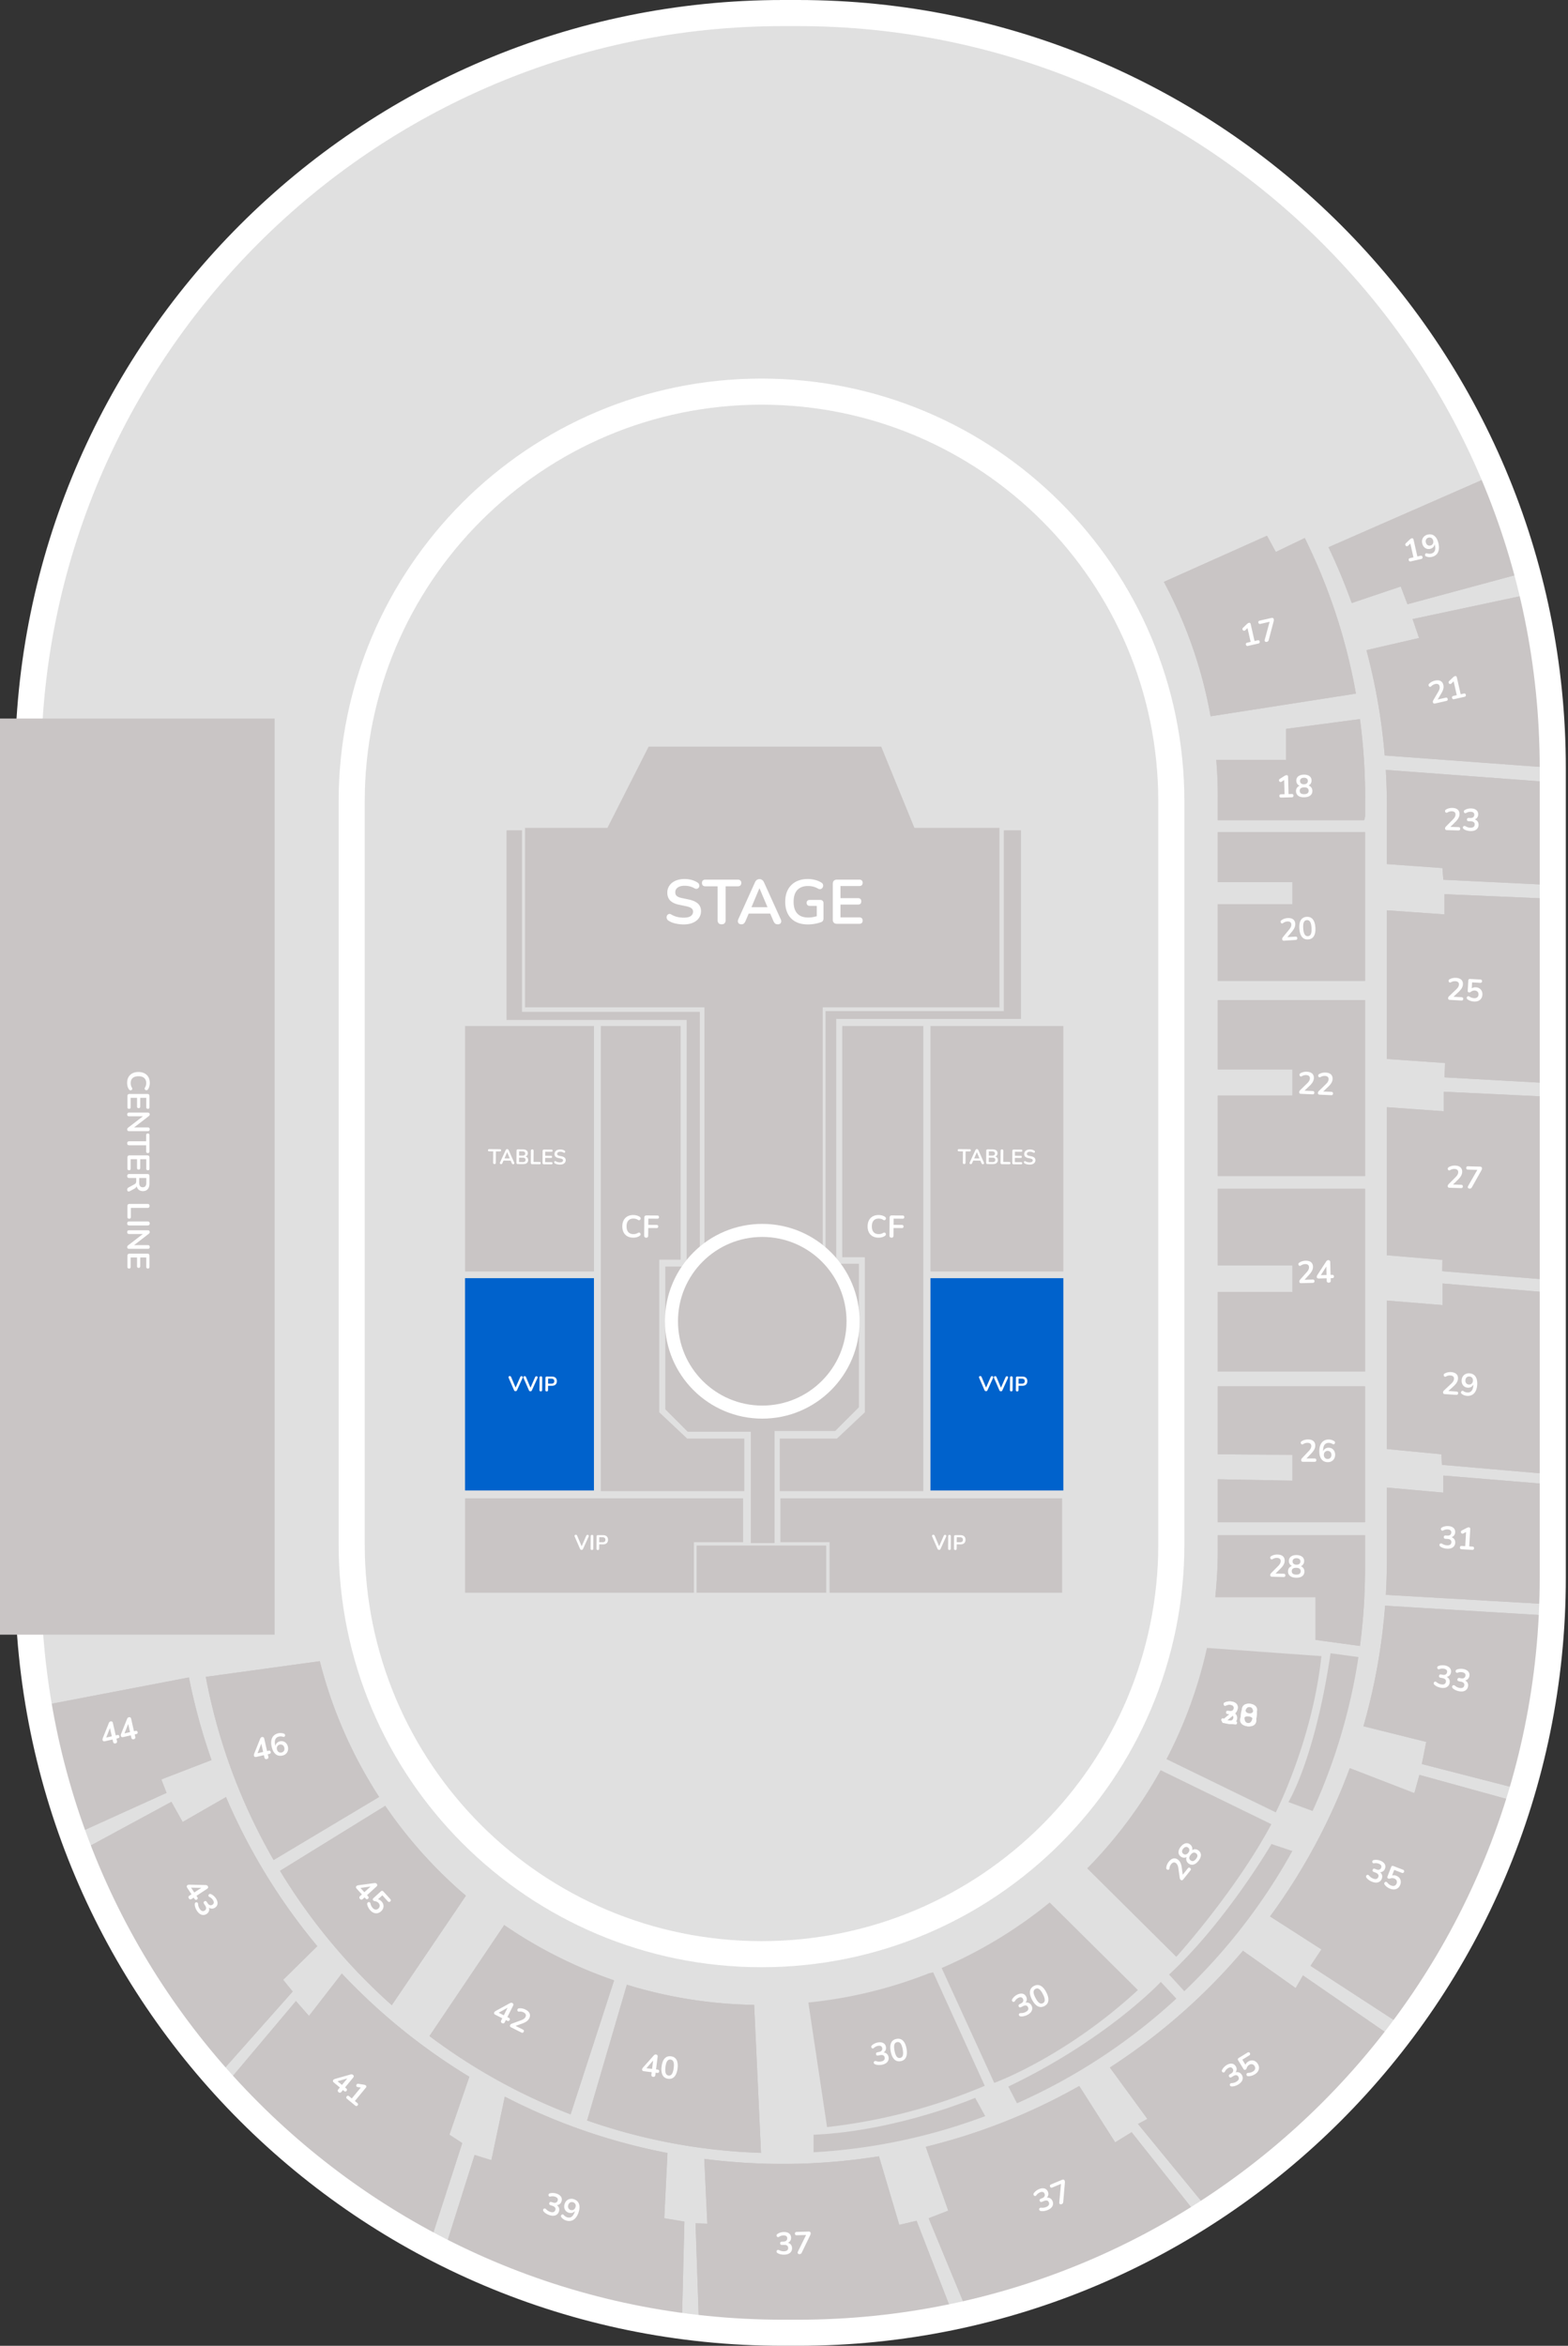 <svg width="553" height="827" viewBox="0 0 553 827" fill="none" xmlns="http://www.w3.org/2000/svg"><rect x="0" y="0" width="553" height="827" fill="#333333" stroke="none"/><g clip-path="url(#clip0_6445_189874)"><path d="M547.591 556.196V270.804c0-147.021-119.145-266.202-266.166-266.202h-5.329c-147.04 0-266.221 119.181-266.221 266.202v285.392c0 147.021 119.181 266.202 266.221 266.202h5.347c147.003 0 266.148-119.181 266.148-266.202zm-381.225 90.403a144.073 144.073 0 0 1-42.334-102.202V282.603a144.535 144.535 0 1 1 289.072 0v261.794a144.484 144.484 0 0 1-89.196 133.601 144.495 144.495 0 0 1-157.542-31.399z" fill="#E0E0E0"/><path d="M268.568 688.933a144.538 144.538 0 0 1-144.49-144.536V282.603a144.54 144.54 0 0 1 144.536-144.537A144.538 144.538 0 0 1 413.15 282.603v261.794a144.543 144.543 0 0 1-42.35 102.219 144.537 144.537 0 0 1-102.232 42.317z" fill="#E0E0E0"/><path d="M426.955 252.527a159.377 159.377 0 0 0-16.492-47.388l36.38-16.271 3.12 5.725 10.197-4.915a204.617 204.617 0 0 1 18.02 54.851l-51.225 7.998zm54.17 36.647h-51.63v-8.053c0-4.461-.181-8.878-.543-13.253h24.628v-10.915l26.036-3.432a208.055 208.055 0 0 1 1.84 27.379v6.939c-.211.865-.331 1.335-.331 1.335zm.295 56.655h-51.925v-27.03h26.321v-7.795h-26.321v-17.661h51.925v52.486zm0 68.775h-51.925v-28.401h26.321v-9.194h-26.321v-24.425h51.925v62.02zm0 68.941h-51.925v-28.06h26.321v-9.36h-26.321v-27.021h51.925v64.441zm0 53.121h-51.925v-15.157l26.321.497v-9.121l-26.321-.175v-23.965h51.925v47.921zm-1.804 43.605l-15.646-2.135v-15.075h-35.34v-.276c.577-5.574.866-11.173.865-16.777v-4.777h51.925v11.688a207.954 207.954 0 0 1-1.804 27.352zm-29.671 58.67l-38.562-18.774a159.612 159.612 0 0 0 14.274-39.206l40.366 2.89c-3.102 29.625-16.078 55.09-16.078 55.09zm12.976-.488l-8.531-3.147s9.323-14.955 14.872-52.458l9.839 1.334a204.618 204.618 0 0 1-16.18 54.271zm-48.059 51.419l-31.438-31.19a161.213 161.213 0 0 0 25.898-34.622l39.058 19.041c-12.617 23.661-33.518 46.771-33.518 46.771zm2.816 12.111l-5.374-5.871c20.09-18.572 36.122-46.016 36.122-46.016l7.363 2.466a207.033 207.033 0 0 1-38.111 49.421zm-67.036 32.322l-18.544-40.494a160.412 160.412 0 0 0 38.101-23.1l31.116 30.867c-25.953 23.892-50.673 32.727-50.673 32.727z" fill="#C9C5C5"/><path d="M358.667 741.502l-3.055-5.899c34.825-16.631 53.793-36.896 53.793-36.896l5.475 5.899a206.062 206.062 0 0 1-56.213 36.896zm-66.981 8.394l-6.598-43.918a159.677 159.677 0 0 0 42.62-10.344l1.399-.304 18.194 40.006a200.093 200.093 0 0 1-55.615 14.56z" fill="#C9C5C5"/><path d="M286.928 758.767v-6.184c29.184-1.215 56.996-12.995 56.996-12.995l3.543 6.442a204.897 204.897 0 0 1-60.539 12.737zm-18.535.212a205.345 205.345 0 0 1-61.321-11.421l14.016-47.857a160.524 160.524 0 0 0 44.885 7.105l2.42 52.173zm-67.156-13.575a205.7 205.7 0 0 1-49.771-27.609l26.358-39.123a160.313 160.313 0 0 0 38.755 19.492l-15.342 47.24zm-63.06-38.488a203.436 203.436 0 0 1-8.715-8.218 206.934 206.934 0 0 1-30.702-39.151l37.107-22.906a160.806 160.806 0 0 0 19.134 23.072 160.36 160.36 0 0 0 9.313 8.605l-26.137 38.598zm-41.672-51.179a204.692 204.692 0 0 1-23.928-64.57l40.208-5.521a160.187 160.187 0 0 0 20.929 47.856l-37.209 22.235zM494.01 206.769l-17.284 5.825a209.618 209.618 0 0 0-8.191-19.667l56.14-24.591a264.777 264.777 0 0 1 13.068 33.518l-41.359 11.164-2.374-6.249zm55.688 64.081l-61.339-4.51a211.132 211.132 0 0 0-6.442-37.134l18.563-4.28-2.292-6.672 41.764-8.872a268.068 268.068 0 0 1 9.746 61.468zm.24 41.286l-40.909-1.988-.312-4.114-19.585-1.408v-20.1c0-4.399-.132-8.767-.396-13.105l61.119 4.546c.055 2.099.083 4.203.083 6.314v29.855zm-.001 69.926l-40.484-2.246.184-5.052-20.505-1.436v-52.394l20.275 1.427v-7.124l40.53 1.74v65.085zm0 69.42l-41.294-3.332.073-3.985-19.584-1.629v-52.201l20.044 1.436v-6.893l40.761 1.951v64.653zm0 68.509l-41.405-3.571-.165-3.718-19.235-1.85v-52.339l19.612 1.593v-7.621l41.193 3.498v64.008zm-.257 45.776l-60.925-3.515c.248-4.188.377-8.421.377-12.673v-25.143l19.897 1.785v-6.019l40.909 3.369v30.37c0 3.958-.086 7.9-.258 11.826zm-11.109 65.674l-37.125-9.544 1.564-7.804-22.152-5.522a212.864 212.864 0 0 0 7.639-42.491l60.971 3.681a267.152 267.152 0 0 1-10.897 61.68zm-42.408 83.694l-33.969-22.088 3.856-5.798-18.13-11.623a213.056 213.056 0 0 0 28.116-52.274l22.778 8.807 1.776-6.442 36.656 10.123a267.73 267.73 0 0 1-41.083 79.295zm-69.429 64.598l-25.382-30.932 3.304-1.786-13.225-18.121a214.091 214.091 0 0 0 46.936-41.157l18.59 13.142 2.568-4.463 33.371 23.008a269.667 269.667 0 0 1-66.162 60.309zm-85.295 35.938l-13.925-33.637 6.912-2.679-7.933-22.52a211.801 211.801 0 0 0 54.142-21.425l12.664 19.861 5.798-3.571 24.048 30.315a266.633 266.633 0 0 1-81.706 33.656zm-59.987 6.727a269.634 269.634 0 0 1-34.917-2.255l-1.233-36.334 4.16.129-1.077-22.833a215.887 215.887 0 0 0 61.607-.92l7.16 24.167 6.111-1.426 13.123 33.867a269.343 269.343 0 0 1-54.934 5.605zm-40.972-3.1a266.7 266.7 0 0 1-83.28-27.315l10.188-32.267 5.908 1.841 4.74-22.401a211.813 211.813 0 0 0 57.373 19.861l-1.141 23.008 7.104 1.178-.892 36.095zm-88.342-30.04A269.403 269.403 0 0 1 91.6 743.757a265.87 265.87 0 0 1-10.3-10.896l23.073-27.398 4.601 5.236 11.587-14.936a176.767 176.767 0 0 0 4.473 4.601 214.521 214.521 0 0 0 40.494 31.788l-7.031 20.413 4.528 2.963-10.888 33.73zm-73.515-59.444a268.314 268.314 0 0 1-47.516-78.705l29.34-15.885 3.975 7.105 15.278-8.78a213.278 213.278 0 0 0 32.211 52.559l-12.047 11.854 3.359 4.141-24.6 27.711zm-49.614-84.273a267.01 267.01 0 0 1-11.965-44.663l49.587-9.507a212.423 212.423 0 0 0 7.97 29.128l-17.707 6.829 1.841 4.74-29.726 13.473z" fill="#C9C5C5"/><path d="M413.104 544.397V282.603c0-79.825-64.711-144.537-144.536-144.537s-144.536 64.712-144.536 144.537v261.794c0 79.825 64.711 144.536 144.536 144.536s144.536-64.711 144.536-144.536z" stroke="#fff" stroke-width="9.203" stroke-miterlimit="10"/><path d="M494.01 206.769l-17.284 5.825a209.618 209.618 0 0 0-8.191-19.667l56.14-24.591a264.777 264.777 0 0 1 13.068 33.518l-41.359 11.164-2.374-6.249zm55.688 64.081l-61.339-4.51a211.132 211.132 0 0 0-6.442-37.134l18.563-4.28-2.292-6.672 41.764-8.872a268.068 268.068 0 0 1 9.746 61.468zm.24 41.286l-40.909-1.988-.312-4.114-19.585-1.408v-20.1c0-4.399-.132-8.767-.396-13.105l61.119 4.546c.055 2.099.083 4.203.083 6.314v29.855zm-.001 69.926l-40.484-2.246.184-5.052-20.505-1.436v-52.394l20.275 1.427v-7.124l40.53 1.74v65.085zm0 69.42l-41.294-3.332.073-3.985-19.584-1.629v-52.201l20.044 1.436v-6.893l40.761 1.951v64.653zm0 68.509l-41.405-3.571-.165-3.718-19.235-1.85v-52.339l19.612 1.593v-7.621l41.193 3.498v64.008zm-.257 45.776l-60.925-3.515c.248-4.188.377-8.421.377-12.673v-25.143l19.897 1.785v-6.019l40.909 3.369v30.37c0 3.958-.086 7.9-.258 11.826zm-11.109 65.674l-37.125-9.544 1.564-7.804-22.152-5.522a212.864 212.864 0 0 0 7.639-42.491l60.971 3.681a267.152 267.152 0 0 1-10.897 61.68zm-509.562 14.1a267.01 267.01 0 0 1-11.965-44.663l49.587-9.507a212.423 212.423 0 0 0 7.97 29.128l-17.707 6.829 1.841 4.74-29.726 13.473zm467.154 69.594l-33.969-22.088 3.856-5.798-18.13-11.623a213.056 213.056 0 0 0 28.116-52.274l22.778 8.807 1.776-6.442 36.656 10.123a267.73 267.73 0 0 1-41.083 79.295zm-417.54 14.679a268.314 268.314 0 0 1-47.516-78.705l29.34-15.885 3.975 7.105 15.278-8.78a213.278 213.278 0 0 0 32.211 52.559l-12.047 11.854 3.359 4.141-24.6 27.711zm348.111 49.919l-25.382-30.932 3.304-1.786-13.225-18.121a214.091 214.091 0 0 0 46.936-41.157l18.59 13.142 2.568-4.463 33.371 23.008a269.667 269.667 0 0 1-66.162 60.309zm-274.596 9.525A269.403 269.403 0 0 1 91.6 743.757a265.87 265.87 0 0 1-10.3-10.896l23.073-27.398 4.601 5.236 11.587-14.936a176.767 176.767 0 0 0 4.473 4.601 214.521 214.521 0 0 0 40.494 31.788l-7.031 20.413 4.528 2.963-10.888 33.73zm189.301 26.413l-13.925-33.637 6.912-2.679-7.933-22.52a211.801 211.801 0 0 0 54.142-21.425l12.664 19.861 5.798-3.571 24.048 30.315a266.633 266.633 0 0 1-81.706 33.656zm-100.959 3.627a266.7 266.7 0 0 1-83.28-27.315l10.188-32.267 5.908 1.841 4.74-22.401a211.813 211.813 0 0 0 57.373 19.861l-1.141 23.008 7.104 1.178-.892 36.095zm40.972 3.1a269.634 269.634 0 0 1-34.917-2.255l-1.233-36.334 4.16.129-1.077-22.833a215.887 215.887 0 0 0 61.607-.92l7.16 24.167 6.111-1.426 13.123 33.867a269.343 269.343 0 0 1-54.934 5.605zm196.765-577.869l-51.262 7.998a159.377 159.377 0 0 0-16.492-47.388l36.38-16.271 3.12 5.725 10.197-4.915a204.617 204.617 0 0 1 18.057 54.851zm3.203 43.31c-.175.865-.295 1.335-.295 1.335h-51.63v-8.053c0-4.461-.181-8.878-.543-13.253h24.628v-10.915l26.036-3.432a208.055 208.055 0 0 1 1.84 27.379l-.036 6.939zm0 57.99h-51.925v-27.03h26.321v-7.795h-26.321v-17.661h51.925v52.486zm0 68.775h-51.925v-28.401h26.321v-9.194h-26.321v-24.425h51.925v62.02zm0 68.941h-51.925v-28.06h26.321v-9.36h-26.321v-27.021h51.925v64.441zm0 53.121h-51.925v-15.157l26.321.497v-9.121l-26.321-.175v-23.965h51.925v47.921zm-1.804 43.605l-15.646-2.135v-15.075h-35.34v-.276c.577-5.574.866-11.173.865-16.777v-4.777h51.925v11.688a207.954 207.954 0 0 1-1.804 27.352zM96.505 655.737a204.692 204.692 0 0 1-23.928-64.57l40.208-5.521a160.187 160.187 0 0 0 20.929 47.856l-37.209 22.235zm41.672 51.179a203.436 203.436 0 0 1-8.715-8.218 206.934 206.934 0 0 1-30.702-39.151l37.107-22.906a160.806 160.806 0 0 0 19.134 23.072 160.36 160.36 0 0 0 9.313 8.605l-26.137 38.598zm63.06 38.488a205.7 205.7 0 0 1-49.771-27.609l26.358-39.123a160.313 160.313 0 0 0 38.755 19.492l-15.342 47.24zm67.156 13.575a205.345 205.345 0 0 1-61.321-11.421l14.016-47.857a160.524 160.524 0 0 0 44.885 7.105l2.42 52.173z" fill="#C9C5C5"/><path d="M547.627 556.196V270.804c0-147.019-119.183-266.202-266.202-266.202h-5.347c-147.02 0-266.203 119.183-266.203 266.202v285.392c0 147.019 119.183 266.202 266.203 266.202h5.347c147.019 0 266.202-119.183 266.202-266.202z" stroke="#fff" stroke-width="9.203" stroke-miterlimit="10"/><path d="M96.855 253.318v322.978H0V253.318h96.855z" fill="#C9C5C5"/><g clip-path="url(#clip1_6445_189874)"><path d="M214.229 291.851h108.265l-11.715-28.64h-82.02l-14.53 28.64zm138.263.001v63.295h-62.336v87.711a30.706 30.706 0 0 0-41.708-.151v-87.56h-63.274v-63.295h167.318z" fill="#C9C5C5"/><path d="M375.022 450.611h-46.867v74.842h46.867v-74.842z" fill="#0062CC"/><path d="M347.744 490.453a.582.582 0 0 1-.331-.091.69.69 0 0 1-.204-.281l-1.888-4.329a.491.491 0 0 1-.042-.325.371.371 0 0 1 .156-.219.478.478 0 0 1 .281-.079c.142.001.247.034.315.098a.638.638 0 0 1 .182.274l1.714 4.055-.316-.002 1.768-4.036a.708.708 0 0 1 .194-.264.458.458 0 0 1 .31-.093.413.413 0 0 1 .264.083.353.353 0 0 1 .138.222.533.533 0 0 1-.054.323l-1.955 4.3a.685.685 0 0 1-.208.278.53.53 0 0 1-.324.086zm5.248.04a.584.584 0 0 1-.331-.091.709.709 0 0 1-.204-.281l-1.888-4.329a.494.494 0 0 1-.042-.324.38.38 0 0 1 .157-.22.482.482 0 0 1 .28-.079c.142.001.248.034.316.098.073.06.134.151.182.274l1.714 4.055-.317-.002 1.769-4.036a.724.724 0 0 1 .193-.264.46.46 0 0 1 .31-.093.423.423 0 0 1 .265.083.358.358 0 0 1 .138.222.536.536 0 0 1-.054.324l-1.955 4.299a.687.687 0 0 1-.208.278.525.525 0 0 1-.325.086zm3.658.028c-.152-.001-.269-.043-.352-.127a.525.525 0 0 1-.115-.362l.033-4.337c.001-.157.042-.277.121-.359a.477.477 0 0 1 .354-.123c.152.001.267.044.345.128.083.084.124.205.123.362l-.034 4.336a.525.525 0 0 1-.12.36c-.079.083-.198.124-.355.122zm2.078.016c-.152-.001-.269-.043-.352-.128a.52.52 0 0 1-.115-.361l.033-4.285c.001-.157.044-.275.128-.352a.477.477 0 0 1 .354-.123l1.774.014c.57.004 1.008.15 1.315.437.307.287.458.686.454 1.196-.003.511-.161.909-.473 1.197-.311.282-.751.421-1.321.416l-1.31-.01-.012 1.517a.525.525 0 0 1-.12.36c-.08.083-.198.124-.355.122zm.493-2.742l1.163.009c.334.002.587-.069.76-.215.173-.151.26-.371.263-.661.002-.289-.082-.509-.253-.657-.171-.149-.423-.224-.757-.227l-1.163-.009-.013 1.76z" fill="#fff"/><path d="M209.472 450.611H164.01v74.842h45.462v-74.842z" fill="#0062CC"/><path d="M375.022 361.707h-46.867v86.531h46.867v-86.531zm-165.55 0H164.01v86.531h45.462v-86.531zm2.418 0h28.156v82.388h-7.538v53.795l9.842 9.263h20.156v18.53H211.89V361.707zm113.752 0h-28.593v81.523h7.97v54.66l-9.842 9.263h-20.156v18.53h50.621V361.707zM164.01 528.23h98.064v15.469h-17.345v17.807H164.01V528.23zm210.58 0h-99.357v15.469h17.341v17.807h82.016V528.23z" fill="#C9C5C5"/><path d="M294.926 359.212v86.314h7.996v50.595l-8.368 8.368h-21.371v39.52h-8.393v-39.252h-22.245l-7.918-7.918v-50.331h7.538v-86.92h-63.53v-66.872h5.471v64h62.703v85.649l.229 2.162a30.703 30.703 0 1 0 44.109.618v-88.684h62.885v-63.745h6.054v66.496h-65.16z" fill="#C9C5C5"/><path d="M268.833 497.829c17.688 0 32.026-14.339 32.026-32.026 0-17.688-14.338-32.027-32.026-32.027-17.688 0-32.026 14.339-32.026 32.027 0 17.687 14.338 32.026 32.026 32.026z" fill="#C9C5C5" stroke="#fff" stroke-width="4.602" stroke-miterlimit="10"/><path d="M291.38 544.869h-45.708v16.636h45.708v-16.636z" fill="#C9C5C5"/><path d="M181.816 490.453a.584.584 0 0 1-.331-.091.69.69 0 0 1-.204-.281l-1.888-4.329a.498.498 0 0 1-.042-.325.377.377 0 0 1 .157-.219.475.475 0 0 1 .28-.079c.142.001.248.034.316.098a.647.647 0 0 1 .182.274l1.714 4.055-.317-.002 1.769-4.036a.707.707 0 0 1 .193-.264.46.46 0 0 1 .31-.093.417.417 0 0 1 .265.083.353.353 0 0 1 .138.222.533.533 0 0 1-.054.323l-1.955 4.3a.694.694 0 0 1-.208.278.533.533 0 0 1-.325.086zm5.249.04a.582.582 0 0 1-.331-.091.69.69 0 0 1-.204-.281l-1.888-4.329a.494.494 0 0 1-.042-.324.373.373 0 0 1 .156-.22.485.485 0 0 1 .281-.079c.142.001.247.034.315.098.074.06.134.151.182.274l1.714 4.055-.316-.002 1.768-4.036a.725.725 0 0 1 .194-.264.458.458 0 0 1 .31-.093.418.418 0 0 1 .264.083.358.358 0 0 1 .138.222.536.536 0 0 1-.054.324l-1.954 4.299a.689.689 0 0 1-.209.278.524.524 0 0 1-.324.086zm3.658.028c-.152-.001-.27-.043-.353-.127a.53.53 0 0 1-.115-.362l.034-4.337c.001-.157.041-.277.12-.359a.48.48 0 0 1 .355-.123c.152.001.267.044.345.128.083.084.123.205.122.362l-.033 4.336a.525.525 0 0 1-.121.36c-.079.083-.197.124-.354.122zm2.078.016c-.152-.001-.27-.043-.353-.128a.52.52 0 0 1-.115-.361l.033-4.285c.001-.157.044-.275.128-.352a.477.477 0 0 1 .354-.123l1.775.014c.569.004 1.007.15 1.314.437.307.287.459.686.455 1.196-.004.511-.162.909-.473 1.197-.311.282-.752.421-1.321.416l-1.311-.01-.011 1.517a.53.53 0 0 1-.121.36c-.079.083-.197.124-.354.122zm.492-2.742l1.163.009c.334.002.587-.069.76-.215.173-.151.261-.371.263-.661.002-.289-.082-.509-.253-.657-.17-.149-.422-.224-.756-.227l-1.163-.009-.014 1.76z" fill="#fff"/></g><path d="M497.556 197.907c-.186.043-.345.026-.475-.05a.617.617 0 0 1-.248-.395c-.042-.186-.024-.337.055-.453.086-.118.222-.198.408-.24l1.203-.274-1.201-5.273.666-.152-1.361 1.315a.636.636 0 0 1-.365.185.607.607 0 0 1-.335-.082.705.705 0 0 1-.229-.264.577.577 0 0 1-.057-.348.648.648 0 0 1 .211-.365l1.279-1.228c.124-.119.25-.223.381-.313a.983.983 0 0 1 .375-.187.568.568 0 0 1 .405.043c.118.056.199.177.241.363l1.365 5.993 1.095-.25c.186-.042.34-.028.462.042.128.069.214.196.256.382.043.186.022.342-.063.466-.077.124-.209.206-.395.249l-3.673.836zm7.419-1.577a3.6 3.6 0 0 1-.987.078 3.506 3.506 0 0 1-1.024-.23.513.513 0 0 1-.289-.227.683.683 0 0 1-.097-.329.667.667 0 0 1 .084-.324.466.466 0 0 1 .256-.216c.109-.048.241-.048.395 0 .276.088.528.136.756.144.228.009.449-.012.664-.061.415-.094.744-.271.986-.529.243-.259.391-.598.446-1.017.061-.428.026-.928-.104-1.501l-.184-.806.129-.029c.032.37-.016.708-.141 1.015a1.941 1.941 0 0 1-.57.774 2.256 2.256 0 0 1-.909.422c-.43.097-.84.082-1.231-.048a2.244 2.244 0 0 1-.99-.678 2.754 2.754 0 0 1-.576-1.19c-.113-.494-.109-.955.013-1.382a2.37 2.37 0 0 1 .688-1.094 2.596 2.596 0 0 1 1.224-.629c.63-.143 1.196-.118 1.7.076s.934.548 1.292 1.061c.357.507.625 1.157.806 1.952.147.644.202 1.234.166 1.769a3.613 3.613 0 0 1-.347 1.401 2.774 2.774 0 0 1-.853 1.019 3.4 3.4 0 0 1-1.303.579zm-.495-4.01c.258-.059.47-.168.638-.326.172-.167.289-.367.349-.599.058-.24.057-.495-.005-.767a1.607 1.607 0 0 0-.328-.694 1.188 1.188 0 0 0-.572-.378 1.335 1.335 0 0 0-.715-.018 1.343 1.343 0 0 0-.638.326 1.294 1.294 0 0 0-.352.589c-.06.232-.058.487.006.767.062.272.171.503.327.693.162.182.353.311.574.389.22.071.458.077.716.018zm1.665 55.689c-.229.053-.408.041-.539-.035-.124-.085-.21-.227-.255-.428a.721.721 0 0 1 .016-.376c.038-.129.103-.272.196-.429l1.635-2.79c.251-.418.416-.784.496-1.095.078-.319.084-.622.019-.909-.081-.357-.258-.603-.529-.737-.265-.136-.612-.155-1.041-.057a2.622 2.622 0 0 0-.706.274c-.229.12-.45.29-.663.512a.555.555 0 0 1-.341.191.538.538 0 0 1-.321-.074.644.644 0 0 1-.295-.599.636.636 0 0 1 .187-.37c.26-.278.568-.514.923-.708a4.447 4.447 0 0 1 1.123-.425c.544-.124 1.021-.146 1.431-.066.41.08.747.255 1.013.526.265.271.448.632.551 1.083.069.301.085.606.05.915a3.471 3.471 0 0 1-.242.97 6.856 6.856 0 0 1-.549 1.108l-1.54 2.565-.083-.365 3.157-.719c.194-.044.351-.031.472.039.122.07.204.199.246.385.042.186.025.341-.052.464-.078.123-.213.206-.407.25l-3.952.9zm6.687-1.523c-.186.043-.344.026-.475-.05a.621.621 0 0 1-.248-.395c-.042-.186-.024-.337.055-.453.086-.118.222-.198.409-.24l1.202-.274-1.201-5.273.666-.152-1.361 1.316a.638.638 0 0 1-.364.184.613.613 0 0 1-.335-.081.699.699 0 0 1-.23-.264.58.58 0 0 1-.057-.349.643.643 0 0 1 .211-.364l1.279-1.229c.124-.119.251-.223.381-.313a.998.998 0 0 1 .375-.187.572.572 0 0 1 .405.043c.119.056.199.177.241.363l1.365 5.993 1.096-.249c.186-.043.339-.029.461.041.129.069.214.196.256.382.043.187.022.342-.063.467-.077.123-.209.206-.395.248l-3.673.836zm-2.524 46.168c-.235-.007-.406-.063-.514-.168-.099-.113-.147-.272-.141-.478a.733.733 0 0 1 .109-.361c.069-.115.168-.238.296-.366l2.277-2.297c.347-.343.598-.656.753-.938.155-.29.236-.581.244-.875.01-.367-.1-.649-.33-.846-.222-.197-.554-.302-.994-.314-.25-.006-.5.024-.752.09a2.62 2.62 0 0 0-.769.332.548.548 0 0 1-.377.1.542.542 0 0 1-.294-.151.632.632 0 0 1-.157-.302.64.64 0 0 1 .021-.352.637.637 0 0 1 .272-.312 3.691 3.691 0 0 1 1.071-.456 4.427 4.427 0 0 1 1.193-.133c.558.015 1.026.112 1.403.291.377.18.66.433.85.762.189.328.278.723.265 1.186a2.693 2.693 0 0 1-.179.898 3.475 3.475 0 0 1-.475.88 6.892 6.892 0 0 1-.808.937l-2.128 2.102.01-.374 3.237.087c.198.006.348.057.448.156.1.098.147.242.142.433-.005.191-.06.336-.166.436-.105.1-.257.148-.455.142l-4.052-.109zm8.283.334a5.234 5.234 0 0 1-1.229-.188 3.537 3.537 0 0 1-1.099-.492.747.747 0 0 1-.289-.338.605.605 0 0 1-.034-.354.63.63 0 0 1 .173-.293.555.555 0 0 1 .323-.134.747.747 0 0 1 .427.11 4 4 0 0 0 .86.376c.278.074.563.115.857.123.323.008.595-.028.818-.111a.998.998 0 0 0 .506-.383c.122-.173.187-.384.194-.633.009-.367-.108-.642-.353-.825-.237-.19-.591-.292-1.06-.304l-.705-.019c-.206-.006-.362-.062-.469-.167-.1-.106-.148-.25-.143-.434.005-.184.06-.325.166-.425.113-.1.272-.147.477-.142l.573.016c.279.007.519-.03.719-.113.201-.09.359-.218.473-.384.115-.166.176-.37.182-.612.009-.338-.097-.598-.32-.78-.216-.182-.536-.279-.962-.29a2.867 2.867 0 0 0-1.564.398.6.6 0 0 1-.388.089.498.498 0 0 1-.294-.151.628.628 0 0 1-.157-.291.585.585 0 0 1 .031-.352.64.64 0 0 1 .284-.312 3.645 3.645 0 0 1 1.059-.434c.384-.1.779-.144 1.182-.133.536.014.993.111 1.37.29.377.172.661.415.851.728.197.307.29.677.278 1.11a2.018 2.018 0 0 1-.199.843 1.826 1.826 0 0 1-1.294.979l.004-.132c.526.102.931.333 1.215.694.285.352.42.789.406 1.311-.013.455-.137.848-.374 1.18a2.203 2.203 0 0 1-.99.755c-.423.165-.925.24-1.505.224zm-7.232 59.515c-.235-.013-.404-.074-.509-.183-.096-.116-.139-.276-.127-.481a.73.73 0 0 1 .119-.358 1.96 1.96 0 0 1 .307-.358l2.341-2.23c.357-.334.616-.639.779-.917a1.95 1.95 0 0 0 .269-.867c.02-.367-.082-.652-.306-.856-.216-.203-.545-.317-.985-.341-.249-.014-.5.009-.753.068a2.59 2.59 0 0 0-.779.31.556.556 0 0 1-.38.089.545.545 0 0 1-.289-.159.627.627 0 0 1-.148-.307.638.638 0 0 1 .03-.351.641.641 0 0 1 .282-.304 3.648 3.648 0 0 1 1.083-.425 4.422 4.422 0 0 1 1.196-.099c.558.031 1.022.141 1.394.331.372.19.648.451.828.785.18.334.257.731.231 1.193a2.717 2.717 0 0 1-.204.894 3.492 3.492 0 0 1-.5.865c-.215.29-.493.594-.834.914l-2.187 2.04.02-.374 3.234.18c.198.011.345.067.443.168.097.101.14.247.13.438-.011.19-.07.334-.179.431-.108.097-.261.14-.459.129l-4.047-.225zm8.49.582a4.793 4.793 0 0 1-1.179-.22 3.859 3.859 0 0 1-1.084-.534.712.712 0 0 1-.269-.324.7.7 0 0 1-.013-.365.628.628 0 0 1 .182-.299.52.52 0 0 1 .317-.137.686.686 0 0 1 .401.122c.263.169.531.302.805.398.275.096.569.153.884.17.308.017.575-.023.801-.121.227-.097.404-.242.532-.433.128-.192.2-.42.215-.684.022-.41-.084-.747-.319-1.01-.235-.271-.569-.418-1.002-.442a1.977 1.977 0 0 0-.688.083 1.865 1.865 0 0 0-.671.36 1.503 1.503 0 0 1-.263.162.73.73 0 0 1-.334.059c-.183-.011-.32-.066-.41-.167a.537.537 0 0 1-.121-.404l.2-3.596c.011-.198.071-.345.179-.442.116-.104.273-.15.471-.139l3.618.201c.198.011.346.07.443.179.104.101.151.247.141.438-.011.183-.073.323-.189.42-.109.097-.262.14-.46.129l-2.859-.159-.137 2.463-.363-.02c.205-.246.469-.43.792-.552a2.524 2.524 0 0 1 1.045-.151c.492.027.911.157 1.258.39.356.225.622.53.799.915.185.378.264.813.236 1.304-.028.506-.166.947-.415 1.323a2.386 2.386 0 0 1-1.029.847c-.43.19-.934.268-1.514.236zm-8.61 65.656c-.234-.007-.405-.064-.513-.17-.099-.113-.146-.272-.14-.478a.738.738 0 0 1 .11-.36c.07-.116.169-.238.298-.366l2.282-2.291c.348-.342.6-.654.755-.936.156-.289.238-.581.247-.874.01-.367-.099-.65-.328-.847-.222-.198-.553-.303-.993-.316a2.617 2.617 0 0 0-.752.088 2.575 2.575 0 0 0-.77.329.544.544 0 0 1-.378.099.533.533 0 0 1-.293-.151.625.625 0 0 1-.156-.303.64.64 0 0 1 .021-.352.644.644 0 0 1 .274-.311 3.632 3.632 0 0 1 1.071-.453c.4-.099.798-.142 1.194-.13.558.016 1.025.115 1.402.295.376.18.659.434.848.763.188.329.276.725.262 1.187a2.696 2.696 0 0 1-.181.898 3.502 3.502 0 0 1-.478.879 6.91 6.91 0 0 1-.81.934l-2.133 2.097.011-.374 3.237.096c.198.005.347.058.447.156.1.099.147.243.141.434-.006.191-.061.336-.167.436-.106.1-.258.146-.456.141l-4.052-.12zm7.029.296a.69.69 0 0 1-.415-.134.48.48 0 0 1-.189-.325c-.018-.14.02-.293.113-.459l3.51-6.155-.014.484-3.567-.106c-.199-.005-.351-.061-.458-.167-.1-.106-.147-.251-.142-.434.006-.191.062-.336.167-.436.114-.1.269-.146.467-.141l4.261.127a.736.736 0 0 1 .48.168c.122.106.18.255.174.446a1.284 1.284 0 0 1-.079.427c-.047.117-.11.243-.187.381l-3.304 5.885a.784.784 0 0 1-.33.343.94.94 0 0 1-.487.096zm-8.704 72.443c-.235-.016-.404-.078-.507-.188-.095-.117-.136-.278-.123-.483a.74.74 0 0 1 .123-.356c.074-.113.177-.231.31-.355l2.364-2.207c.36-.33.623-.633.788-.909.166-.283.258-.571.278-.865.024-.366-.075-.652-.297-.858-.215-.205-.542-.323-.982-.351-.249-.017-.5.004-.754.06-.254.05-.514.151-.782.302a.55.55 0 0 1-.381.086.54.54 0 0 1-.287-.163.618.618 0 0 1-.145-.307.63.63 0 0 1 .034-.351.645.645 0 0 1 .285-.302 3.696 3.696 0 0 1 1.086-.414 4.427 4.427 0 0 1 1.198-.087c.557.037 1.021.152 1.39.345.37.194.644.458.82.794.177.335.25.734.22 1.195-.02.308-.091.605-.213.891a3.533 3.533 0 0 1-.509.861 7.024 7.024 0 0 1-.843.905l-2.208 2.019.025-.374 3.231.212c.198.013.345.071.441.173.096.102.138.248.126.438-.013.191-.074.334-.183.43-.109.096-.263.137-.461.124l-4.044-.265zm7.814.623a3.629 3.629 0 0 1-.969-.207 3.529 3.529 0 0 1-.916-.513.517.517 0 0 1-.212-.301.671.671 0 0 1 .001-.342.677.677 0 0 1 .173-.287.474.474 0 0 1 .307-.134.56.56 0 0 1 .379.113 2.54 2.54 0 0 0 1.337.485c.425.028.79-.047 1.096-.226.306-.178.546-.461.718-.847.18-.393.29-.882.328-1.468l.054-.825.132.009a2.154 2.154 0 0 1-.425.932 1.924 1.924 0 0 1-.767.579c-.302.12-.632.168-.992.145a2.255 2.255 0 0 1-1.166-.397 2.25 2.25 0 0 1-.755-.932 2.759 2.759 0 0 1-.213-1.306c.034-.505.169-.945.407-1.32.246-.374.57-.658.972-.852a2.597 2.597 0 0 1 1.353-.254c.644.043 1.18.229 1.608.559.427.329.739.791.935 1.386.197.586.269 1.287.216 2.1-.044.659-.159 1.241-.347 1.743a3.6 3.6 0 0 1-.733 1.244 2.781 2.781 0 0 1-1.107.733 3.406 3.406 0 0 1-1.414.183zm.67-3.985c.264.017.498-.026.704-.13.213-.112.382-.27.506-.475.124-.213.195-.458.213-.737a1.607 1.607 0 0 0-.115-.758 1.187 1.187 0 0 0-.44-.525 1.34 1.34 0 0 0-.681-.222 1.33 1.33 0 0 0-.704.131 1.274 1.274 0 0 0-.505.463 1.602 1.602 0 0 0-.214.737c-.019.278.02.531.115.758.104.22.25.399.44.537.19.13.417.204.681.221zm-7.76 57.864a5.264 5.264 0 0 1-1.222-.226 3.544 3.544 0 0 1-1.084-.528.733.733 0 0 1-.277-.347.607.607 0 0 1-.024-.354.63.63 0 0 1 .183-.287.56.56 0 0 1 .327-.125.746.746 0 0 1 .423.125c.291.179.574.313.848.403.275.082.559.132.852.149.322.019.596-.009.821-.084.225-.075.398-.197.519-.367.127-.169.198-.378.213-.627.022-.367-.087-.645-.326-.836-.231-.197-.581-.31-1.05-.338l-.704-.041c-.205-.012-.36-.073-.464-.182-.096-.108-.139-.254-.129-.438.011-.183.071-.323.18-.419.116-.097.276-.139.482-.126l.571.033c.279.017.52-.013.723-.09.203-.083.365-.206.485-.368s.187-.364.201-.606c.02-.338-.079-.601-.296-.79-.209-.189-.526-.296-.952-.321a2.904 2.904 0 0 0-.775.054 3.018 3.018 0 0 0-.801.295.604.604 0 0 1-.391.076.495.495 0 0 1-.288-.161.622.622 0 0 1-.148-.295.578.578 0 0 1 .043-.351.626.626 0 0 1 .293-.302 3.634 3.634 0 0 1 1.072-.401 4.24 4.24 0 0 1 1.186-.095c.535.031.989.142 1.36.333.372.184.647.436.827.755.188.313.269.685.243 1.118a2 2 0 0 1-.226.836 1.831 1.831 0 0 1-.532.609 1.89 1.89 0 0 1-.792.328l.008-.132c.523.119.92.364 1.193.733.273.361.394.803.363 1.323a2.073 2.073 0 0 1-.41 1.168 2.202 2.202 0 0 1-1.014.723c-.428.152-.932.21-1.511.176zm5.17.194c-.19-.011-.338-.071-.442-.18a.625.625 0 0 1-.128-.449c.012-.191.071-.331.18-.42.115-.089.268-.128.459-.116l1.231.072.318-5.399.682.04-1.674.884a.642.642 0 0 1-.402.075.611.611 0 0 1-.299-.172.694.694 0 0 1-.146-.317.577.577 0 0 1 .042-.351.648.648 0 0 1 .304-.291l1.571-.823c.152-.079.303-.144.453-.194.151-.057.288-.082.413-.075.154.009.279.06.377.154.098.087.141.226.13.416l-.361 6.136 1.121.066c.191.011.335.067.432.169.104.102.151.248.139.438-.011.191-.074.334-.19.43-.109.097-.259.14-.449.128l-3.761-.221zm-7.387 48.813a5.237 5.237 0 0 1-1.182-.385 3.543 3.543 0 0 1-1.005-.664.747.747 0 0 1-.23-.381.605.605 0 0 1 .024-.354.628.628 0 0 1 .218-.261.557.557 0 0 1 .341-.081c.133.011.267.07.403.179.265.215.528.386.788.51.261.118.536.205.825.26a2.2 2.2 0 0 0 .825.024c.233-.045.42-.143.562-.295a1.13 1.13 0 0 0 .294-.594c.069-.361-.002-.651-.214-.872-.203-.226-.536-.383-.997-.472l-.692-.133c-.202-.039-.348-.119-.436-.241-.082-.12-.105-.271-.071-.451.035-.18.113-.311.233-.393.127-.08.292-.1.494-.062l.563.109c.274.052.516.054.728.005.212-.056.389-.157.529-.302s.233-.336.279-.574c.063-.332 0-.606-.19-.822-.183-.215-.484-.362-.902-.443a2.937 2.937 0 0 0-.776-.048 2.993 2.993 0 0 0-.832.188.602.602 0 0 1-.398.024.501.501 0 0 1-.265-.197.582.582 0 0 1-.019-.654.63.63 0 0 1 .33-.262 3.622 3.622 0 0 1 1.115-.256 4.246 4.246 0 0 1 1.189.06c.526.101.961.271 1.304.509.344.231.585.516.721.857.145.334.177.714.095 1.14a2.012 2.012 0 0 1-.333.799 1.835 1.835 0 0 1-.608.534 1.885 1.885 0 0 1-.828.222l.025-.13c.503.186.865.48 1.087.882.223.394.285.848.187 1.36-.086.447-.273.815-.56 1.103a2.193 2.193 0 0 1-1.1.585c-.444.094-.951.086-1.521-.023zm6.486 1.248a5.255 5.255 0 0 1-1.182-.385 3.543 3.543 0 0 1-1.005-.664.74.74 0 0 1-.23-.381.609.609 0 0 1 .023-.355.627.627 0 0 1 .219-.26.553.553 0 0 1 .34-.081c.133.011.267.07.404.179.265.215.527.386.787.51.262.118.537.205.825.26.318.061.593.069.826.024a.998.998 0 0 0 .561-.295c.149-.151.247-.349.294-.595.07-.36-.002-.65-.214-.871-.203-.226-.535-.383-.997-.472l-.692-.133c-.202-.039-.347-.119-.436-.241-.081-.12-.105-.271-.07-.451.034-.18.112-.311.232-.393.128-.08.293-.101.495-.062l.562.109c.274.052.517.054.728.005a1.11 1.11 0 0 0 .529-.302c.14-.145.233-.336.279-.574.064-.332.001-.606-.19-.822-.183-.215-.483-.362-.901-.443a2.94 2.94 0 0 0-.776-.048 3.03 3.03 0 0 0-.833.187.593.593 0 0 1-.397.025.494.494 0 0 1-.265-.197.626.626 0 0 1-.108-.312.581.581 0 0 1 .088-.342.628.628 0 0 1 .331-.262c.349-.142.72-.228 1.115-.256a4.2 4.2 0 0 1 1.188.06c.527.101.961.271 1.304.509.345.231.585.516.722.857.145.334.176.714.095 1.139-.059.303-.17.57-.334.8a1.832 1.832 0 0 1-.607.534 1.92 1.92 0 0 1-.828.222l.025-.13c.502.186.865.48 1.086.882.224.394.286.848.187 1.36-.086.447-.272.814-.56 1.103a2.194 2.194 0 0 1-1.099.585c-.445.094-.952.086-1.521-.023zm-30.649 67.171a5.242 5.242 0 0 1-1.096-.587 3.547 3.547 0 0 1-.872-.831.738.738 0 0 1-.159-.415.6.6 0 0 1 .086-.345.616.616 0 0 1 .261-.218.553.553 0 0 1 .349-.019.743.743 0 0 1 .365.247c.223.259.452.473.686.641.237.162.492.296.766.401.302.116.571.173.808.17a.997.997 0 0 0 .605-.192c.173-.123.305-.3.394-.533.132-.343.113-.641-.057-.895-.16-.259-.459-.472-.898-.641l-.658-.253c-.192-.074-.32-.179-.386-.314-.059-.133-.056-.285.01-.457.066-.171.165-.286.298-.345.14-.056.306-.048.498.026l.534.206c.261.1.499.145.716.134.219-.018.411-.086.574-.204a1.11 1.11 0 0 0 .376-.517c.121-.315.107-.596-.042-.842-.142-.243-.412-.442-.81-.595a2.919 2.919 0 0 0-.755-.184 2.99 2.99 0 0 0-.852.038.602.602 0 0 1-.396-.046.494.494 0 0 1-.226-.241.63.63 0 0 1-.051-.326.58.58 0 0 1 .147-.321.636.636 0 0 1 .372-.2 3.621 3.621 0 0 1 1.142-.055c.396.034.783.124 1.16.269.5.192.898.436 1.194.731.298.287.484.611.559.97.083.355.047.734-.108 1.139-.111.287-.267.53-.469.728-.2.191-.43.33-.692.418a1.901 1.901 0 0 1-.854.073l.047-.124c.462.272.766.626.914 1.06.15.428.132.885-.056 1.371-.163.425-.412.755-.745.988a2.195 2.195 0 0 1-1.186.382c-.454.014-.952-.083-1.493-.292zm6.369 2.452a4.823 4.823 0 0 1-1.054-.572 3.862 3.862 0 0 1-.869-.841.72.72 0 0 1-.156-.391.695.695 0 0 1 .1-.351.62.62 0 0 1 .265-.228.518.518 0 0 1 .343-.034.688.688 0 0 1 .345.239c.198.242.413.45.644.626.231.176.494.32.789.433.288.111.554.155.8.131.245-.024.458-.107.639-.25a1.34 1.34 0 0 0 .413-.584c.148-.384.15-.737.007-1.06-.141-.329-.413-.572-.818-.727a1.96 1.96 0 0 0-.681-.133 1.87 1.87 0 0 0-.748.137 1.529 1.529 0 0 1-.3.074.73.73 0 0 1-.336-.047c-.172-.066-.285-.161-.34-.284a.544.544 0 0 1 .009-.422l1.294-3.361c.071-.185.173-.307.306-.366.142-.063.306-.059.491.012l3.382 1.301c.185.071.307.174.366.306.069.129.069.282 0 .461-.066.171-.169.285-.308.341-.133.059-.292.053-.477-.018l-2.673-1.029-.886 2.303-.339-.13c.27-.172.578-.266.923-.283.344-.016.692.042 1.041.177.459.177.818.429 1.078.757.269.324.428.696.479 1.117.06.416.001.854-.175 1.313-.182.473-.449.85-.802 1.132a2.38 2.38 0 0 1-1.239.49c-.467.049-.971-.031-1.513-.239zM276.608 794.866a5.241 5.241 0 0 1-1.238-.115 3.572 3.572 0 0 1-1.126-.428.74.74 0 0 1-.308-.321.613.613 0 0 1-.055-.351.633.633 0 0 1 .156-.303.565.565 0 0 1 .315-.153.752.752 0 0 1 .432.086c.306.152.6.261.881.325.281.058.568.082.862.073.323-.01.593-.063.81-.158.218-.095.379-.232.484-.411.111-.18.164-.395.156-.644-.012-.367-.145-.635-.4-.803-.248-.176-.606-.257-1.076-.243l-.705.022c-.205.007-.365-.04-.478-.139-.106-.1-.162-.241-.167-.425-.006-.183.041-.328.14-.434.107-.106.263-.162.469-.169l.572-.017a1.77 1.77 0 0 0 .712-.155c.195-.101.345-.238.45-.41.105-.173.154-.38.146-.622-.01-.338-.132-.591-.365-.76-.226-.169-.552-.247-.977-.234a2.883 2.883 0 0 0-.768.123c-.233.066-.49.188-.771.365a.594.594 0 0 1-.382.111.49.49 0 0 1-.302-.134.625.625 0 0 1-.174-.281.584.584 0 0 1 .011-.353.628.628 0 0 1 .266-.327 3.601 3.601 0 0 1 1.031-.495c.378-.122.769-.19 1.173-.202.536-.017.997.053 1.384.21.387.15.684.376.892.678.214.295.329.658.342 1.091.01.309-.04.593-.15.854a1.819 1.819 0 0 1-.475.653 1.903 1.903 0 0 1-.759.399l-.005-.132c.532.071.95.279 1.254.622.304.336.465.764.481 1.285.014.455-.088.855-.305 1.2a2.196 2.196 0 0 1-.944.812c-.413.189-.909.292-1.489.31zm5.345-.188a.682.682 0 0 1-.422-.108.48.48 0 0 1-.208-.313.748.748 0 0 1 .085-.465l3.13-6.357.015.484-3.567.111c-.198.006-.353-.04-.467-.139-.106-.1-.161-.242-.167-.425-.006-.191.041-.339.14-.445.107-.106.26-.163.458-.169l4.26-.132a.739.739 0 0 1 .49.139c.128.099.195.244.201.435a1.29 1.29 0 0 1-.053.431 3.533 3.533 0 0 1-.164.391l-2.941 6.075a.79.79 0 0 1-.309.362.945.945 0 0 1-.481.125zm-88.19-13.749a5.307 5.307 0 0 1-1.127-.525 3.573 3.573 0 0 1-.917-.782.735.735 0 0 1-.181-.405.598.598 0 0 1 .066-.349.623.623 0 0 1 .248-.233.558.558 0 0 1 .348-.038c.13.026.256.102.378.226.238.246.478.447.721.602.245.149.508.268.787.358.308.099.58.14.817.124.236-.017.434-.092.593-.226.166-.131.287-.316.363-.554.113-.349.077-.646-.106-.89-.175-.249-.486-.446-.933-.59l-.671-.216c-.196-.063-.33-.16-.403-.292-.067-.129-.072-.281-.016-.456.057-.175.149-.295.279-.362.136-.064.302-.064.498-.001l.545.175c.266.086.506.117.722.094.218-.03.405-.109.562-.236.157-.127.272-.306.346-.536.104-.322.074-.601-.088-.839-.156-.235-.437-.418-.842-.549a2.957 2.957 0 0 0-.764-.142 3.02 3.02 0 0 0-.849.086.604.604 0 0 1-.398-.024.495.495 0 0 1-.239-.228.623.623 0 0 1-.069-.323.582.582 0 0 1 .129-.329.63.63 0 0 1 .36-.219 3.632 3.632 0 0 1 1.137-.12c.398.012.788.08 1.173.204.51.164.921.385 1.233.663.314.271.518.584.612.938.103.349.089.73-.044 1.143a2.002 2.002 0 0 1-.428.753 1.822 1.822 0 0 1-.667.456c-.257.103-.54.143-.849.121l.041-.126c.476.246.8.581.971 1.007.174.418.181.876.021 1.372a2.078 2.078 0 0 1-.689 1.028c-.32.252-.708.401-1.163.447-.452.04-.954-.03-1.507-.207zm5.857 1.885a3.586 3.586 0 0 1-.889-.436 3.527 3.527 0 0 1-.763-.721.51.51 0 0 1-.133-.343.68.68 0 0 1 .084-.332.68.68 0 0 1 .238-.236.471.471 0 0 1 .33-.055.558.558 0 0 1 .34.202c.193.216.385.386.577.509.191.124.392.219.602.287.405.13.778.146 1.118.048.341-.099.642-.315.903-.647.271-.337.496-.786.676-1.345l.253-.786.126.04a2.164 2.164 0 0 1-.64.801c-.265.2-.56.325-.884.375a2.254 2.254 0 0 1-.997-.101 2.25 2.25 0 0 1-1.035-.669 2.249 2.249 0 0 1-.506-1.088 2.767 2.767 0 0 1 .112-1.318c.155-.483.394-.876.716-1.181.329-.303.712-.5 1.15-.59.441-.098.898-.07 1.374.083.615.198 1.089.509 1.424.933.334.424.524.948.569 1.572.049.617-.052 1.314-.302 2.09-.203.629-.456 1.164-.76 1.606-.295.437-.633.78-1.014 1.028-.38.247-.798.395-1.253.441a3.392 3.392 0 0 1-1.416-.167zm1.62-3.702c.252.081.49.096.715.045a1.25 1.25 0 0 0 .606-.337c.172-.176.301-.397.387-.662.088-.273.112-.527.072-.764a1.182 1.182 0 0 0-.299-.617 1.343 1.343 0 0 0-.606-.38 1.338 1.338 0 0 0-.715-.045 1.28 1.28 0 0 0-.603.327c-.17.169-.299.389-.386.662-.086.266-.11.52-.073.764.047.238.145.447.296.627.153.173.355.299.606.38zm-81.833-41.531c-.17-.14-.266-.295-.287-.465-.017-.176.047-.352.191-.527l.547-.663-2.099-1.731c-.175-.145-.286-.299-.333-.461-.042-.158.003-.316.134-.475.075-.09.179-.171.313-.241a3.97 3.97 0 0 1 .614-.207l5.111-1.453a1.2 1.2 0 0 1 .487-.055.773.773 0 0 1 .409.18.66.66 0 0 1 .253.437c.026.165-.038.34-.192.527l-2.866 3.475.416.344c.164.135.253.275.267.42.025.144-.024.289-.146.437-.121.147-.257.225-.407.234-.14.009-.293-.055-.457-.19l-.416-.344-.547.663c-.145.176-.305.272-.481.289-.171.011-.341-.054-.511-.194zm1.194-2.556l2.187-2.651.246.204-4.43 1.285.238-.288 1.759 1.45zm1.773 4.889c-.147-.121-.231-.256-.25-.406a.62.62 0 0 1 .161-.438c.122-.147.252-.225.392-.233.146-.004.293.055.44.177l.952.785 3.441-4.172.527.434-1.873-.274a.635.635 0 0 1-.369-.176.614.614 0 0 1-.14-.315.705.705 0 0 1 .069-.343.582.582 0 0 1 .241-.258.647.647 0 0 1 .417-.056l1.755.262c.169.026.329.063.48.111a.984.984 0 0 1 .377.183.57.57 0 0 1 .213.347c.028.128-.018.265-.14.412l-3.911 4.742.867.715c.147.121.23.251.249.39.024.144-.025.29-.146.437-.122.147-.258.226-.408.235-.145.014-.291-.04-.438-.162l-2.906-2.397zm-55.757-70.647c-.12-.184-.166-.361-.137-.53.036-.172.15-.321.34-.446l.718-.471-1.492-2.275c-.125-.191-.186-.37-.183-.539.007-.163.097-.301.269-.414a1.02 1.02 0 0 1 .37-.138c.154-.021.37-.026.648-.016l5.312.124c.185.002.346.033.482.093s.248.157.337.292c.105.16.142.324.112.493-.023.165-.136.314-.339.447l-3.766 2.471.296.451c.117.178.16.338.13.481-.019.144-.108.269-.268.373-.16.105-.313.14-.459.104-.136-.034-.263-.139-.38-.317l-.296-.452-.718.472c-.19.124-.372.169-.545.133-.166-.04-.31-.152-.431-.336zm1.897-2.088l2.874-1.885.175.267-4.613-.083.313-.205 1.251 1.906zm.94 6.452a5.23 5.23 0 0 1-.548-1.116 3.546 3.546 0 0 1-.223-1.184c0-.175.037-.318.113-.429a.603.603 0 0 1 .27-.231.628.628 0 0 1 .34-.025c.116.03.214.093.295.189.085.102.136.24.153.413.03.341.09.648.182.921.098.27.227.527.389.773.177.27.363.473.557.609a.997.997 0 0 0 .604.197 1.13 1.13 0 0 0 .63-.203c.308-.202.466-.455.477-.76.02-.304-.099-.652-.356-1.045l-.387-.589c-.113-.172-.156-.332-.13-.481.029-.142.12-.264.274-.364.153-.101.301-.137.443-.107.147.036.276.139.39.311l.313.479c.153.234.321.409.504.526.188.114.383.17.585.17a1.11 1.11 0 0 0 .606-.201c.283-.185.435-.421.458-.708.026-.281-.077-.599-.311-.956a2.937 2.937 0 0 0-.506-.59 2.998 2.998 0 0 0-.714-.466.604.604 0 0 1-.295-.268.498.498 0 0 1-.043-.328.631.631 0 0 1 .149-.295.584.584 0 0 1 .306-.175.638.638 0 0 1 .419.055c.345.152.665.359.96.621.302.259.563.558.785.895.294.448.475.878.543 1.29.075.408.037.78-.112 1.115-.138.337-.39.624-.751.862a2.023 2.023 0 0 1-.806.318 1.849 1.849 0 0 1-.806-.064 1.896 1.896 0 0 1-.736-.44l.11-.072c.217.49.258.955.124 1.394-.127.435-.409.795-.845 1.081-.38.25-.774.372-1.181.367a2.2 2.2 0 0 1-1.186-.381c-.377-.253-.725-.623-1.043-1.108zm-28.725-59.013c-.215.049-.396.03-.544-.056-.15-.094-.25-.252-.3-.474l-.19-.838-2.654.604c-.221.051-.411.045-.568-.017-.15-.064-.248-.196-.294-.396a1.008 1.008 0 0 1 0-.396c.034-.151.104-.355.211-.613l1.972-4.934a1.2 1.2 0 0 1 .254-.419.771.771 0 0 1 .392-.214.665.665 0 0 1 .501.067c.146.08.246.238.3.474l1 4.392.527-.119c.207-.048.373-.033.496.045.129.068.214.196.256.382.043.186.022.342-.063.466-.079.116-.222.198-.43.245l-.526.12.19.838c.051.221.03.407-.065.557-.095.142-.25.237-.465.286zm-1.294-2.506l-.763-3.351.311-.071-1.688 4.293-.083-.365 2.223-.506zm7.733 1.04c-.214.049-.396.03-.544-.057-.149-.094-.249-.252-.3-.474l-.19-.838-2.653.604c-.222.051-.412.045-.569-.017-.15-.064-.248-.196-.293-.396a1.004 1.004 0 0 1 0-.396c.033-.15.104-.355.21-.612l1.972-4.934c.066-.173.151-.313.255-.42a.777.777 0 0 1 .392-.213.665.665 0 0 1 .5.066c.147.08.247.238.3.474l1.001 4.393.526-.12c.208-.047.373-.032.496.045.129.069.215.196.257.382.042.186.021.342-.063.467-.08.115-.223.197-.43.244l-.527.12.191.838c.05.222.029.408-.065.557-.096.142-.25.238-.466.287zm-1.294-2.507l-.763-3.351.312-.071-1.689 4.293-.083-.365 2.223-.506zm48.233 9.496c-.215.049-.396.03-.544-.057-.15-.094-.249-.252-.3-.474l-.19-.838-2.653.605c-.222.05-.412.044-.569-.018-.15-.063-.248-.196-.293-.396a.999.999 0 0 1 0-.395c.033-.151.103-.355.21-.613l1.972-4.934a1.2 1.2 0 0 1 .255-.42.777.777 0 0 1 .392-.213.66.66 0 0 1 .5.067c.147.079.247.237.3.473l1.001 4.393.526-.12c.208-.047.373-.032.496.045.129.069.214.196.257.382.042.187.021.342-.064.467-.079.116-.222.197-.43.244l-.526.12.191.838c.05.222.029.408-.065.557-.096.142-.25.238-.466.287zm-1.294-2.507l-.763-3.351.312-.071-1.689 4.293-.083-.365 2.223-.506zm6.804 1.274c-.623.142-1.19.117-1.7-.075-.505-.202-.936-.555-1.292-1.062-.357-.506-.625-1.156-.806-1.951-.147-.645-.205-1.23-.175-1.757a3.745 3.745 0 0 1 .356-1.414c.201-.407.482-.746.842-1.016a3.479 3.479 0 0 1 1.313-.582c.316-.071.645-.094.99-.067.351.018.692.091 1.022.219a.519.519 0 0 1 .289.228c.062.107.092.22.089.341a.615.615 0 0 1-.084.325.5.5 0 0 1-.245.213.615.615 0 0 1-.398-.011 2.921 2.921 0 0 0-.756-.144 2.568 2.568 0 0 0-.664.061c-.415.095-.744.271-.986.53-.243.258-.395.598-.457 1.019-.055.419-.017.919.115 1.499l.184.805-.13.03a2.276 2.276 0 0 1 .142-1.016 1.84 1.84 0 0 1 .572-.762c.254-.209.556-.353.907-.433a2.223 2.223 0 0 1 1.23.047c.385.131.715.357.991.679.277.321.469.717.576 1.19.111.487.103.948-.023 1.384a2.384 2.384 0 0 1-.676 1.102c-.323.3-.732.506-1.226.618zm-.324-1.078c.257-.059.47-.167.637-.326a1.18 1.18 0 0 0 .352-.588 1.658 1.658 0 0 0-.005-.767 1.615 1.615 0 0 0-.328-.694 1.188 1.188 0 0 0-.572-.378 1.27 1.27 0 0 0-.718-.028 1.27 1.27 0 0 0-.635.336 1.285 1.285 0 0 0-.352.589 1.61 1.61 0 0 0 .006.767c.062.272.17.503.327.693.162.182.353.308.572.378.22.071.458.077.716.018zm27.662 51.611c-.148-.163-.221-.33-.218-.502.008-.176.096-.341.264-.494l.636-.579-1.832-2.011c-.154-.168-.242-.336-.265-.504-.019-.162.048-.312.2-.45.087-.079.202-.144.344-.195.148-.045.36-.084.638-.118l5.265-.713c.183-.028.346-.023.49.015a.77.77 0 0 1 .379.236.67.67 0 0 1 .189.469c.002.166-.086.331-.265.494l-3.331 3.034.363.399c.144.157.212.308.205.454.004.145-.065.282-.206.411s-.287.187-.437.174c-.14-.011-.281-.096-.425-.253l-.363-.399-.635.578c-.169.153-.341.226-.517.218-.171-.013-.331-.101-.479-.264zm1.545-2.361l2.541-2.314.215.236-4.568.645.277-.253 1.535 1.686zm2.092 6.387a4.815 4.815 0 0 1-.687-.983 3.858 3.858 0 0 1-.399-1.142.71.71 0 0 1 .035-.419.693.693 0 0 1 .247-.269.626.626 0 0 1 .339-.086.518.518 0 0 1 .322.124.682.682 0 0 1 .201.368 3.8 3.8 0 0 0 .296.849c.128.26.298.507.511.741.207.228.426.386.656.475.23.089.457.11.683.063a1.34 1.34 0 0 0 .632-.337c.304-.277.464-.592.48-.944.022-.358-.113-.697-.404-1.017a1.976 1.976 0 0 0-.55-.424 1.875 1.875 0 0 0-.73-.213 1.446 1.446 0 0 1-.301-.069.725.725 0 0 1-.28-.192c-.123-.136-.182-.271-.176-.406a.539.539 0 0 1 .197-.373l2.663-2.425c.147-.134.292-.197.438-.19.155.007.3.084.433.231l2.44 2.679c.134.146.197.292.19.438.004.145-.065.282-.206.411a.559.559 0 0 1-.429.167c-.145-.007-.284-.083-.418-.23l-1.928-2.117-1.824 1.661-.245-.269c.319-.032.636.022.951.162.316.139.6.347.852.624.332.364.54.751.624 1.16.096.41.072.814-.072 1.213-.133.399-.381.764-.745 1.096a2.61 2.61 0 0 1-1.223.652 2.38 2.38 0 0 1-1.328-.117c-.439-.166-.854-.463-1.245-.892zm46.49 39.768c-.196-.099-.324-.229-.383-.39-.056-.168-.033-.353.07-.557l.385-.767-2.432-1.221c-.203-.102-.346-.227-.428-.375-.075-.144-.066-.309.026-.492a.99.99 0 0 1 .252-.305c.121-.095.305-.208.552-.339l4.659-2.555c.161-.092.315-.145.463-.162a.77.77 0 0 1 .438.085.66.66 0 0 1 .344.37c.063.154.039.34-.069.556l-2.021 4.027.482.242c.19.095.308.212.354.35.056.135.041.287-.045.458-.085.171-.2.277-.345.32-.135.039-.297.011-.488-.085l-.482-.242-.385.768c-.102.203-.237.333-.405.388-.164.049-.345.025-.542-.074zm.596-2.758l1.541-3.071.286.143-4.033 2.24.168-.335 2.038 1.023zm2.59 4.258c-.21-.105-.341-.229-.393-.37-.043-.145-.018-.309.074-.492a.735.735 0 0 1 .252-.281c.112-.075.253-.144.424-.206l3.036-1.114c.46-.163.82-.34 1.08-.53.263-.197.46-.426.592-.689.164-.328.185-.63.06-.906-.118-.273-.373-.508-.767-.706a2.63 2.63 0 0 0-.719-.237 2.593 2.593 0 0 0-.837-.026.552.552 0 0 1-.384-.07.53.53 0 0 1-.202-.261.62.62 0 0 1-.014-.34.635.635 0 0 1 .168-.31.645.645 0 0 1 .379-.167 3.686 3.686 0 0 1 1.163.041c.403.08.783.208 1.137.386.499.251.881.537 1.146.859.266.322.415.672.447 1.05.032.378-.055.773-.263 1.187a2.72 2.72 0 0 1-.543.738c-.217.22-.485.418-.804.595a6.93 6.93 0 0 1-1.128.505l-2.82 1.001.168-.335 2.895 1.453c.177.089.29.199.339.33.049.132.031.283-.055.453-.085.171-.197.279-.335.325-.138.046-.296.024-.473-.065l-3.623-1.818zm50.07 17.441c-.218-.027-.382-.107-.492-.239-.108-.139-.148-.322-.12-.548l.106-.852-2.7-.336c-.226-.028-.402-.098-.529-.21-.119-.111-.166-.268-.141-.472.015-.117.06-.241.135-.372.083-.13.218-.299.407-.505l3.534-3.967a1.2 1.2 0 0 1 .383-.307.776.776 0 0 1 .441-.068.666.666 0 0 1 .448.234c.11.124.151.307.121.548l-.556 4.47.536.067c.211.026.361.096.451.211.097.108.134.257.111.447-.024.189-.097.328-.219.417-.114.082-.276.11-.487.083l-.536-.066-.106.852c-.028.226-.112.393-.251.502-.138.101-.317.138-.536.111zm-.362-2.798l.424-3.41.317.039-3.05 3.462.046-.372 2.263.281zm5.679 3.481c-.911-.113-1.565-.542-1.96-1.287-.395-.752-.513-1.766-.355-3.041.107-.86.302-1.568.586-2.125.292-.563.664-.968 1.117-1.215.46-.246.992-.332 1.597-.257.918.114 1.572.536 1.962 1.265.398.731.517 1.737.358 3.019-.106.853-.306 1.564-.599 2.135-.284.564-.654.977-1.108 1.238-.454.255-.986.344-1.598.268zm.142-1.148c.496.062.889-.122 1.179-.553.297-.429.507-1.132.628-2.108.122-.977.089-1.698-.097-2.165-.178-.474-.514-.741-1.01-.803-.488-.061-.88.116-1.176.531-.295.407-.503 1.099-.624 2.076-.122.976-.091 1.709.093 2.198.183.489.519.763 1.007.824zm197.448-123.936a5.24 5.24 0 0 1-1.207-.301 3.553 3.553 0 0 1-1.049-.593.736.736 0 0 1-.255-.364.605.605 0 0 1-.002-.355.628.628 0 0 1 .2-.275.557.557 0 0 1 .334-.104.744.744 0 0 1 .415.15c.279.196.553.348.822.454.269.099.549.167.841.202.32.039.595.028.825-.034a.996.996 0 0 0 .539-.334c.138-.161.222-.365.252-.613.044-.364-.047-.649-.274-.854-.219-.211-.561-.345-1.028-.402l-.7-.084c-.204-.025-.354-.095-.451-.21-.09-.114-.124-.263-.102-.445.022-.182.091-.318.205-.408.122-.089.285-.121.489-.096l.568.069c.277.033.519.018.727-.046.208-.071.377-.183.507-.338.129-.154.209-.352.238-.592.04-.336-.042-.605-.247-.807-.197-.201-.507-.328-.93-.379a2.972 2.972 0 0 0-.778.006c-.24.03-.512.112-.817.245a.592.592 0 0 1-.395.052.494.494 0 0 1-.278-.177.634.634 0 0 1-.129-.305.58.58 0 0 1 .064-.347.638.638 0 0 1 .312-.284 3.665 3.665 0 0 1 1.094-.334 4.231 4.231 0 0 1 1.19-.022c.532.064.978.203 1.336.417.36.206.62.474.78.804.168.324.226.7.174 1.13a2.02 2.02 0 0 1-.277.821 1.827 1.827 0 0 1-1.379.854l.016-.131c.514.151.896.419 1.145.804.25.378.344.826.281 1.343a2.076 2.076 0 0 1-.481 1.14 2.201 2.201 0 0 1-1.057.66c-.436.125-.943.153-1.518.083zm6.709.811c-.911-.11-1.566-.537-1.964-1.28-.397-.751-.519-1.764-.365-3.04.104-.86.297-1.569.579-2.127.29-.564.661-.97 1.113-1.219.459-.247.991-.335 1.596-.261.918.111 1.574.53 1.967 1.258.4.729.522 1.735.367 3.018-.103.853-.3 1.565-.591 2.136-.283.565-.651.979-1.104 1.243-.453.255-.985.346-1.598.272zm.139-1.148c.496.06.888-.125 1.177-.556.296-.431.503-1.134.621-2.111.118-.977.084-1.699-.104-2.165-.18-.473-.517-.739-1.013-.799-.488-.059-.88.119-1.174.535-.294.408-.499 1.1-.617 2.077-.119.977-.085 1.71.1 2.198s.522.762 1.01.821zm8.556-51.571c-.235-.007-.406-.063-.513-.169-.1-.113-.147-.272-.141-.478a.716.716 0 0 1 .109-.36c.069-.116.168-.238.296-.367l2.279-2.294c.347-.343.599-.656.753-.938.155-.29.237-.581.245-.875.01-.367-.099-.649-.329-.846-.222-.198-.554-.302-.994-.315a2.66 2.66 0 0 0-.752.09 2.59 2.59 0 0 0-.769.331.556.556 0 0 1-.378.1.544.544 0 0 1-.293-.152.619.619 0 0 1-.157-.302.64.64 0 0 1 .021-.352.643.643 0 0 1 .273-.312 3.683 3.683 0 0 1 1.07-.455c.4-.099.798-.143 1.194-.132.558.016 1.025.113 1.402.293.377.179.661.433.85.762.189.328.277.723.264 1.186a2.693 2.693 0 0 1-.179.898 3.53 3.53 0 0 1-.476.88 6.964 6.964 0 0 1-.809.936l-2.129 2.1.01-.374 3.237.09c.198.006.347.057.447.156.101.098.148.243.143.433-.006.191-.061.337-.167.437-.105.099-.257.147-.455.141l-4.052-.112zm8.437.344c-.602-.016-1.117-.115-1.545-.296-.421-.188-.744-.451-.97-.787-.218-.337-.321-.737-.308-1.199.01-.367.092-.688.247-.963.162-.282.378-.507.647-.676a2.08 2.08 0 0 1 .912-.305l-.007.231a1.978 1.978 0 0 1-1.115-.703 1.96 1.96 0 0 1-.383-1.267c.012-.44.132-.812.361-1.114.229-.309.548-.539.956-.69.408-.157.884-.228 1.427-.213.551.015 1.025.113 1.424.293.4.172.705.42.916.741.212.315.312.692.3 1.133a2.02 2.02 0 0 1-.223.886 1.738 1.738 0 0 1-.559.657 1.876 1.876 0 0 1-.813.33l.006-.221c.512.088.92.316 1.226.685.313.361.462.813.447 1.356-.013.463-.141.856-.385 1.18-.237.324-.574.568-1.012.732-.431.157-.947.227-1.549.21zm.031-1.101c.521.015.917-.073 1.186-.264.27-.199.411-.496.422-.892.011-.397-.113-.697-.372-.903-.259-.206-.649-.316-1.17-.33-.513-.014-.909.074-1.186.264-.27.191-.41.485-.421.881-.011.397.113.701.371.914.266.206.656.316 1.17.33zm.097-3.49c.294.008.544-.029.752-.111.208-.09.37-.222.485-.395.115-.173.176-.377.182-.612.01-.352-.107-.631-.351-.836-.237-.212-.571-.324-1.004-.336-.433-.012-.774.081-1.022.28-.248.191-.376.463-.386.816-.01.359.103.645.34.857.236.213.571.325 1.004.337zm2.36-36.281c-.235 0-.407-.052-.517-.155-.103-.11-.154-.268-.153-.474a.72.72 0 0 1 .1-.363c.066-.118.162-.242.287-.374l2.219-2.352c.339-.352.582-.671.729-.957.148-.293.222-.587.223-.88.001-.367-.116-.647-.351-.838-.227-.192-.561-.288-1.001-.289-.25-.001-.5.036-.75.108a2.629 2.629 0 0 0-.76.351.552.552 0 0 1-.375.109.544.544 0 0 1-.297-.143.643.643 0 0 1-.153-.651.648.648 0 0 1 .265-.319 3.676 3.676 0 0 1 1.059-.482 4.426 4.426 0 0 1 1.19-.162c.558.001 1.027.087 1.409.256.381.17.671.417.868.74.198.324.296.717.295 1.18a2.74 2.74 0 0 1-.156.903c-.096.293-.248.59-.454.891-.199.3-.46.619-.784.956l-2.076 2.154.001-.374 3.238.007c.198.001.349.049.451.144.103.096.154.239.154.43-.001.191-.053.338-.156.441-.103.102-.253.153-.452.153l-4.053-.01zm8.73.131c-.639-.002-1.185-.153-1.64-.456-.447-.309-.788-.75-1.021-1.324-.234-.573-.35-1.267-.348-2.082.002-.661.076-1.245.224-1.751.156-.514.377-.947.664-1.298a2.813 2.813 0 0 1 1.049-.802 3.47 3.47 0 0 1 1.41-.272c.323.001.65.053.98.156.338.097.653.244.946.443.118.074.194.17.231.287.036.118.04.235.01.353a.61.61 0 0 1-.155.297.5.5 0 0 1-.287.153.617.617 0 0 1-.385-.1 2.541 2.541 0 0 0-1.365-.399c-.426-.001-.786.097-1.08.294-.294.198-.519.495-.674.891-.148.396-.222.892-.224 1.486l-.001.827-.133-.001c.06-.374.182-.693.366-.957.192-.271.434-.476.728-.615.295-.146.621-.219.981-.218.448.001.844.108 1.189.322.345.214.616.508.813.883.198.375.296.805.295 1.289a2.73 2.73 0 0 1-.334 1.343 2.375 2.375 0 0 1-.905.923c-.383.22-.827.329-1.334.328zm-.074-1.124c.264.001.495-.057.694-.174.206-.117.364-.282.475-.495.11-.22.166-.47.167-.749 0-.286-.054-.536-.164-.749a1.185 1.185 0 0 0-.472-.497 1.28 1.28 0 0 0-.694-.189c-.264 0-.496.062-.694.186a1.28 1.28 0 0 0-.475.495 1.605 1.605 0 0 0-.167.748c-.001.279.054.529.164.75.117.213.274.378.472.496.198.118.429.178.694.178zm-9.287-61.97c-.235.006-.409-.04-.521-.14-.106-.107-.162-.264-.168-.469a.735.735 0 0 1 .09-.366c.063-.12.155-.247.276-.383l2.148-2.416c.328-.362.562-.688.701-.978.139-.298.204-.593.196-.887-.01-.367-.135-.643-.375-.827-.233-.185-.569-.271-1.01-.259-.249.007-.498.05-.746.13a2.627 2.627 0 0 0-.75.374.555.555 0 0 1-.371.12.54.54 0 0 1-.301-.135.622.622 0 0 1-.173-.293.633.633 0 0 1 .001-.353.652.652 0 0 1 .255-.326 3.63 3.63 0 0 1 1.044-.513 4.435 4.435 0 0 1 1.185-.198c.558-.015 1.03.056 1.416.215.386.158.683.396.89.714.207.317.317.707.33 1.17.008.308-.035.61-.13.907-.087.296-.23.597-.427.904-.19.306-.442.633-.756.979l-2.011 2.215-.01-.375 3.237-.088c.198-.005.35.038.456.131.105.092.16.234.165.425.006.191-.042.339-.142.445-.1.105-.249.161-.447.166l-4.052.111zm9.688-.177c-.221.006-.395-.048-.523-.162-.128-.121-.195-.296-.201-.523l-.024-.859-2.719.074c-.228.007-.413-.036-.555-.128-.135-.092-.205-.24-.21-.446a.99.99 0 0 1 .077-.388c.062-.141.171-.327.327-.559l2.897-4.454a1.22 1.22 0 0 1 .332-.362.767.767 0 0 1 .426-.132.66.66 0 0 1 .478.163c.128.106.195.281.202.523l.123 4.503.539-.014c.213-.006.372.041.478.141.113.092.172.234.177.425.005.191-.046.339-.153.445-.101.098-.257.15-.47.156l-.539.015.023.858c.006.228-.051.406-.173.534-.121.121-.292.184-.512.19zm-.78-2.711l-.094-3.435.32-.009-2.495 3.881-.01-.375 2.279-.062zm-9.002-63.864c-.234-.01-.404-.069-.51-.177-.098-.114-.142-.274-.133-.48a.738.738 0 0 1 .115-.358c.072-.115.172-.235.303-.362l2.316-2.256c.353-.337.61-.646.769-.925.16-.287.246-.577.259-.871.017-.367-.088-.651-.315-.852-.219-.201-.548-.311-.988-.33a2.66 2.66 0 0 0-.754.076c-.252.055-.51.162-.774.319a.552.552 0 0 1-.379.093.529.529 0 0 1-.291-.156.641.641 0 0 1-.125-.656.637.637 0 0 1 .278-.307 3.657 3.657 0 0 1 1.078-.438c.401-.092.799-.13 1.195-.112.558.025 1.024.13 1.398.316.374.185.653.444.836.776.184.331.266.728.245 1.19a2.72 2.72 0 0 1-.194.896 3.511 3.511 0 0 1-.491.871 6.933 6.933 0 0 1-.824.923l-2.164 2.064.017-.374 3.235.144c.198.009.346.063.444.163.099.1.144.245.135.436-.008.191-.066.335-.173.433-.107.098-.26.143-.458.134l-4.05-.18zm6.598.293c-.234-.01-.404-.069-.51-.177-.098-.114-.142-.274-.133-.48a.738.738 0 0 1 .115-.358c.071-.115.172-.235.303-.362l2.316-2.256c.353-.337.61-.646.769-.925.16-.287.246-.577.259-.871.017-.367-.088-.651-.315-.852-.219-.201-.548-.311-.988-.33a2.66 2.66 0 0 0-.754.076c-.252.055-.51.162-.774.319a.552.552 0 0 1-.379.093.529.529 0 0 1-.291-.156.641.641 0 0 1-.125-.656.637.637 0 0 1 .278-.307 3.657 3.657 0 0 1 1.078-.438c.401-.092.799-.13 1.195-.112.558.025 1.024.13 1.398.316.374.185.652.444.836.776.184.331.266.728.245 1.19a2.72 2.72 0 0 1-.194.896 3.511 3.511 0 0 1-.491.871 6.933 6.933 0 0 1-.824.923l-2.164 2.064.017-.374 3.235.144c.198.009.346.063.444.163.099.1.144.245.135.436-.008.191-.066.335-.173.433-.107.098-.26.143-.458.134l-4.05-.18zm-12.532-54.284c-.234.015-.41-.025-.526-.12-.11-.103-.172-.258-.185-.463a.738.738 0 0 1 .075-.369c.058-.121.146-.252.261-.392l2.056-2.497c.314-.373.535-.708.663-1.003.127-.303.181-.601.162-.894-.024-.366-.159-.637-.406-.812-.24-.176-.579-.25-1.019-.221a2.65 2.65 0 0 0-.74.159c-.245.082-.49.216-.736.401a.55.55 0 0 1-.366.135.54.54 0 0 1-.306-.124.625.625 0 0 1-.184-.286.638.638 0 0 1-.012-.352.63.63 0 0 1 .243-.336 3.65 3.65 0 0 1 1.023-.553 4.43 4.43 0 0 1 1.176-.242c.557-.037 1.032.017 1.424.161.392.143.697.37.916.679.219.31.344.695.374 1.157.02.308-.012.611-.095.911a3.514 3.514 0 0 1-.393.92 6.872 6.872 0 0 1-.718 1.007l-1.925 2.289-.024-.373 3.231-.211c.198-.013.351.024.46.113.109.089.169.228.182.419.012.19-.029.34-.125.449-.096.11-.243.171-.441.184l-4.045.264zm8.433-.441c-.915.06-1.638-.239-2.166-.896-.53-.664-.836-1.638-.92-2.92-.056-.865.003-1.597.177-2.197.181-.608.47-1.076.868-1.403.406-.329.912-.513 1.521-.552.923-.061 1.645.231 2.165.874.528.642.834 1.608.918 2.898.056.857-.006 1.593-.187 2.209-.174.607-.459 1.082-.856 1.424-.398.335-.904.523-1.52.563zm-.075-1.154c.498-.032.85-.287 1.054-.764.212-.478.285-1.207.221-2.189-.064-.982-.231-1.685-.502-2.109-.264-.431-.645-.631-1.143-.598-.491.032-.843.279-1.055.742-.213.455-.288 1.174-.224 2.156.065.982.233 1.696.505 2.142.272.445.653.652 1.144.62zm-9.44-48.851c-.191.006-.343-.042-.456-.141a.625.625 0 0 1-.166-.437c-.005-.19.043-.335.143-.433.107-.099.256-.15.447-.156l1.233-.033-.147-5.406.683-.019-1.592 1.024a.639.639 0 0 1-.394.11.618.618 0 0 1-.312-.146.707.707 0 0 1-.174-.304.585.585 0 0 1 .013-.353.64.64 0 0 1 .278-.316l1.494-.955c.145-.092.289-.169.435-.232a.99.99 0 0 1 .404-.11.569.569 0 0 1 .389.121c.105.078.16.213.165.403l.168 6.144 1.123-.03c.191-.005.339.038.444.131.113.092.172.234.177.425.005.191-.046.339-.153.445-.1.105-.246.161-.436.166l-3.766.102zm8.191-.112c-.602.016-1.122-.054-1.56-.211-.43-.165-.768-.409-1.011-.733-.237-.324-.362-.718-.374-1.18-.01-.367.054-.692.194-.975.146-.29.349-.527.608-.711.26-.183.558-.301.894-.355l.007.232a1.977 1.977 0 0 1-1.153-.641 1.963 1.963 0 0 1-.452-1.244c-.012-.44.087-.818.299-1.132.212-.322.517-.569.917-.741.399-.18.87-.277 1.413-.292.551-.015 1.03.056 1.438.214.409.151.727.381.956.69.228.303.349.674.361 1.114.008.323-.049.623-.174.898a1.735 1.735 0 0 1-.521.686 1.866 1.866 0 0 1-.795.374l-.006-.22c.516.059.937.265 1.262.616.333.343.507.787.521 1.33.013.462-.094.862-.32 1.199-.218.336-.542.598-.97.786-.421.181-.933.279-1.534.296zm-.03-1.102c.521-.014.911-.123 1.17-.329.258-.213.382-.517.371-.914-.01-.396-.151-.69-.42-.881-.27-.191-.665-.279-1.187-.265-.513.014-.903.124-1.17.33-.258.205-.382.506-.372.902.011.397.151.694.421.892.277.191.673.279 1.187.265zm-.095-3.49c.293-.008.541-.059.745-.152a1.07 1.07 0 0 0 .462-.421c.105-.179.155-.386.148-.621-.009-.352-.142-.624-.397-.815-.247-.199-.588-.293-1.021-.281-.433.012-.768.124-1.004.336-.237.205-.351.483-.341.836.01.359.138.639.386.837.248.199.588.293 1.022.281zm-19.77-48.776c-.186.042-.344.026-.474-.05a.62.62 0 0 1-.249-.395c-.042-.187-.024-.338.055-.453.087-.118.223-.198.409-.24l1.203-.274-1.201-5.273.666-.152-1.361 1.315a.64.64 0 0 1-.365.185.613.613 0 0 1-.335-.082.707.707 0 0 1-.23-.264.584.584 0 0 1-.056-.348.638.638 0 0 1 .21-.365l1.279-1.229c.124-.118.251-.222.381-.312a.997.997 0 0 1 .375-.187.57.57 0 0 1 .406.043c.118.056.198.177.24.363l1.365 5.993 1.096-.25c.186-.042.34-.028.461.042.129.068.214.196.257.382.042.186.021.342-.064.466-.077.123-.209.206-.395.248l-3.673.837zm6.631-1.42a.688.688 0 0 1-.435-.025.48.48 0 0 1-.264-.267c-.053-.132-.055-.289-.006-.474l1.854-6.838.107.472-3.479.793c-.194.044-.355.028-.486-.048-.123-.077-.205-.205-.245-.384-.043-.187-.025-.341.052-.464.085-.125.224-.209.417-.253l4.156-.947a.735.735 0 0 1 .507.043c.145.072.238.202.28.388.036.157.047.302.031.433a3.145 3.145 0 0 1-.086.415l-1.722 6.527a.79.79 0 0 1-.233.414.949.949 0 0 1-.448.215zM44.838 381.792c0-.808.162-1.502.485-2.082a3.348 3.348 0 0 1 1.388-1.322c.602-.308 1.31-.462 2.126-.462.61 0 1.156.088 1.64.264.493.176.911.43 1.257.76.352.331.62.735.803 1.212a4.41 4.41 0 0 1 .287 1.63c0 .404-.051.8-.154 1.19-.103.389-.25.73-.44 1.024a.703.703 0 0 1-.353.308.661.661 0 0 1-.397.033.612.612 0 0 1-.32-.187.547.547 0 0 1-.153-.341c-.008-.133.04-.279.143-.441.147-.228.253-.474.32-.738.065-.264.098-.532.098-.804 0-.521-.106-.962-.32-1.322a2.01 2.01 0 0 0-.924-.815c-.404-.183-.9-.275-1.487-.275-.58 0-1.076.092-1.487.275a2.002 2.002 0 0 0-.937.815c-.212.36-.319.801-.319 1.322 0 .279.033.554.1.826.073.272.183.529.33.771.095.162.135.305.12.43a.514.514 0 0 1-.131.33.589.589 0 0 1-.309.176.655.655 0 0 1-.705-.286 3.357 3.357 0 0 1-.495-1.057 4.667 4.667 0 0 1-.166-1.234zm.11 4.623c0-.243.063-.43.188-.562.132-.125.32-.187.561-.187h6.268c.242 0 .426.062.55.187.133.132.199.319.199.562v3.932c0 .183-.048.323-.143.418-.096.103-.232.155-.408.155-.183 0-.327-.052-.43-.155-.095-.095-.143-.235-.143-.418v-3.327h-2.137v3.085c0 .19-.047.334-.143.429-.095.096-.235.143-.418.143-.184 0-.323-.047-.419-.143-.095-.095-.143-.239-.143-.429v-3.085h-2.258v3.327c0 .183-.048.323-.143.418-.096.103-.235.155-.419.155-.183 0-.323-.052-.418-.155-.096-.095-.143-.235-.143-.418v-3.932zm-.088 6.484c0-.213.06-.378.177-.496.117-.11.286-.165.506-.165h6.554c.228 0 .4.055.518.165a.593.593 0 0 1 .187.452c0 .169-.033.293-.1.374a1.522 1.522 0 0 1-.308.309l-5.474 4.218v-.286h5.21c.213 0 .378.055.496.165.117.117.176.283.176.496 0 .213-.059.374-.176.484-.118.11-.283.166-.496.166h-6.609c-.205 0-.367-.052-.484-.155a.526.526 0 0 1-.177-.418c0-.169.033-.305.1-.408a1.61 1.61 0 0 1 .319-.319l5.474-4.208v.276h-5.21c-.22 0-.389-.055-.506-.166-.118-.11-.177-.271-.177-.484zm0 10.156c0-.228.063-.404.188-.529.132-.117.312-.176.54-.176h5.947v-2.148c0-.191.052-.342.154-.452a.623.623 0 0 1 .441-.154c.19 0 .334.052.43.154.102.11.154.261.154.452v5.705c0 .191-.052.338-.154.441-.096.11-.24.165-.43.165a.596.596 0 0 1-.44-.165c-.103-.103-.155-.25-.155-.441v-2.147h-5.948c-.227 0-.407-.059-.54-.177-.124-.117-.187-.293-.187-.528zm.089 5.012c0-.242.062-.429.187-.561.132-.125.32-.188.561-.188h6.268c.242 0 .426.063.55.188.133.132.199.319.199.561V412c0 .183-.048.323-.143.418-.096.103-.232.154-.408.154-.183 0-.327-.051-.43-.154-.095-.095-.143-.235-.143-.418v-3.327h-2.137v3.084c0 .191-.047.334-.143.43-.095.095-.235.143-.418.143-.184 0-.323-.048-.419-.143-.095-.096-.143-.239-.143-.43v-3.084h-2.258V412c0 .183-.048.323-.143.418-.096.103-.235.154-.419.154-.183 0-.323-.051-.418-.154-.096-.095-.143-.235-.143-.418v-3.933zm-.089 6.529c0-.228.063-.404.188-.529.132-.118.312-.176.54-.176h6.41c.235 0 .411.062.529.187.124.125.187.301.187.529v2.654c0 .852-.206 1.509-.617 1.972-.404.462-.973.694-1.707.694-.478 0-.889-.107-1.234-.32a1.991 1.991 0 0 1-.793-.903c-.184-.397-.275-.878-.275-1.443l.165.099v.364c0 .301-.074.561-.22.782-.147.227-.379.426-.694.594l-1.531.827a.826.826 0 0 1-.452.121.517.517 0 0 1-.364-.165c-.088-.103-.132-.254-.132-.452s.04-.36.121-.485a1.13 1.13 0 0 1 .397-.33l2.049-1.113c.25-.132.415-.29.495-.473.089-.176.133-.404.133-.683V415.3h-2.468c-.227 0-.407-.058-.54-.176-.124-.117-.187-.294-.187-.528zm4.241.704v1.719c0 .506.103.888.308 1.145.213.265.53.397.948.397.41 0 .72-.132.925-.397.213-.257.32-.639.32-1.145V415.3H49.1zm-4.152 9.848c0-.228.062-.404.187-.529.132-.125.312-.187.54-.187h6.355c.235 0 .411.059.529.176.124.125.187.301.187.529 0 .227-.063.4-.187.518-.118.124-.294.187-.53.187h-5.88v3.194c0 .198-.052.349-.155.452-.103.11-.25.165-.44.165-.192 0-.342-.055-.452-.165-.103-.103-.154-.254-.154-.452v-3.888zm-.089 6.174c0-.228.063-.404.188-.529.132-.117.312-.176.54-.176h6.487c.235 0 .415.059.54.176.124.125.187.301.187.529 0 .227-.063.4-.187.517-.125.125-.305.188-.54.188h-6.488c-.227 0-.407-.059-.54-.177-.124-.117-.187-.293-.187-.528zm0 3.064c0-.213.06-.378.177-.495.117-.11.286-.166.506-.166h6.554c.228 0 .4.056.518.166a.591.591 0 0 1 .187.451c0 .169-.033.294-.1.375a1.497 1.497 0 0 1-.308.308l-5.474 4.219v-.287h5.21c.213 0 .378.055.496.166.117.117.176.282.176.495 0 .213-.059.375-.176.485-.118.11-.283.165-.496.165h-6.609c-.205 0-.367-.051-.484-.154a.528.528 0 0 1-.177-.419c0-.169.033-.304.1-.407.066-.096.172-.202.319-.32l5.474-4.207v.275h-5.21c-.22 0-.389-.055-.506-.165-.118-.11-.177-.272-.177-.485zm.089 8.328c0-.242.062-.43.187-.562.132-.125.32-.187.561-.187h6.268c.242 0 .426.062.55.187.133.132.199.32.199.562v3.932c0 .184-.048.323-.143.419-.096.102-.232.154-.408.154-.183 0-.327-.052-.43-.154-.095-.096-.143-.235-.143-.419v-3.326h-2.137v3.084c0 .191-.047.334-.143.429-.095.096-.235.144-.418.144-.184 0-.323-.048-.419-.144-.095-.095-.143-.238-.143-.429v-3.084h-2.258v3.326c0 .184-.048.323-.143.419-.096.102-.235.154-.419.154-.183 0-.323-.052-.418-.154-.096-.096-.143-.235-.143-.419v-3.932zM241.09 325.901c-.648 0-1.296-.052-1.943-.155a10.046 10.046 0 0 1-1.834-.42 7.525 7.525 0 0 1-1.546-.751 1.422 1.422 0 0 1-.662-1.369 1.34 1.34 0 0 1 .287-.641c.162-.191.36-.309.596-.353.236-.044.493.022.773.199a7.557 7.557 0 0 0 2.054.839c.722.177 1.48.265 2.275.265 1.164 0 2.01-.191 2.54-.574.53-.398.796-.906.796-1.524 0-.516-.192-.921-.575-1.215-.368-.295-1.008-.538-1.921-.729l-2.43-.508c-1.399-.294-2.444-.788-3.136-1.48-.678-.707-1.017-1.634-1.017-2.783 0-.721.148-1.377.442-1.966a4.566 4.566 0 0 1 1.237-1.524 5.773 5.773 0 0 1 1.922-.972 8.249 8.249 0 0 1 2.474-.353c.883 0 1.722.11 2.518.331a7.29 7.29 0 0 1 2.142.972c.236.162.39.361.464.597a1.3 1.3 0 0 1 .066.706 1.102 1.102 0 0 1-.309.575 1.016 1.016 0 0 1-.618.287c-.236.029-.508-.044-.818-.221a6.32 6.32 0 0 0-1.656-.663 7.883 7.883 0 0 0-1.811-.199c-.678 0-1.259.096-1.745.288-.486.191-.862.463-1.127.817-.25.339-.375.743-.375 1.215 0 .53.176.957.53 1.281.353.309.957.552 1.811.729l2.407.508c1.458.309 2.541.795 3.247 1.457.722.663 1.083 1.547 1.083 2.651 0 .707-.148 1.347-.442 1.922a4.09 4.09 0 0 1-1.237 1.479c-.53.413-1.171.729-1.922.95-.751.221-1.597.332-2.54.332zm13.412-.045c-.456 0-.81-.125-1.06-.375-.236-.265-.353-.626-.353-1.082v-11.928h-4.308c-.382 0-.684-.103-.905-.309-.206-.221-.309-.515-.309-.883 0-.383.103-.67.309-.862.221-.206.523-.309.905-.309h11.442c.383 0 .677.103.883.309.221.192.332.479.332.862 0 .368-.111.662-.332.883-.206.206-.5.309-.883.309h-4.307v11.928c0 .456-.118.817-.354 1.082-.235.25-.589.375-1.06.375zm6.979 0c-.353 0-.64-.081-.861-.243a.993.993 0 0 1-.376-.64c-.044-.28.008-.589.155-.928l5.831-12.921c.191-.427.42-.729.685-.906.28-.191.596-.287.95-.287.338 0 .64.096.905.287.28.177.516.479.707.906l5.853 12.921c.162.339.221.648.177.928-.044.28-.169.501-.376.663-.206.147-.478.22-.817.22-.412 0-.736-.095-.972-.287-.221-.206-.419-.515-.596-.927l-1.436-3.336 1.193.773h-9.321l1.193-.773-1.414 3.336c-.191.427-.39.736-.596.927-.206.192-.501.287-.884.287zm6.339-12.678l-3.092 7.355-.574-.707h7.377l-.552.707-3.114-7.355h-.045zm17.107 12.723c-1.723 0-3.181-.324-4.373-.972a6.502 6.502 0 0 1-2.695-2.761c-.618-1.193-.928-2.607-.928-4.241 0-1.237.177-2.349.53-3.335.369-.987.891-1.826 1.569-2.518a6.786 6.786 0 0 1 2.518-1.613c.986-.383 2.105-.574 3.357-.574.825 0 1.649.103 2.474.309a7.429 7.429 0 0 1 2.363.994c.251.162.413.361.486.597.088.235.103.478.044.728a1.406 1.406 0 0 1-.331.619 1.061 1.061 0 0 1-.618.331c-.236.044-.501-.015-.796-.177a6.74 6.74 0 0 0-1.7-.706 7.712 7.712 0 0 0-1.922-.221c-1.09 0-2.01.221-2.761.662-.751.427-1.318 1.053-1.701 1.878-.368.825-.552 1.833-.552 3.026 0 1.811.434 3.188 1.303 4.13.869.943 2.158 1.414 3.866 1.414.589 0 1.185-.059 1.789-.177a12.15 12.15 0 0 0 1.767-.486l-.552 1.259v-4.704h-2.43c-.368 0-.655-.096-.862-.288-.191-.191-.287-.449-.287-.773 0-.338.096-.596.287-.773.207-.176.494-.265.862-.265h3.644c.369 0 .648.103.84.31.206.191.309.471.309.839v5.367c0 .324-.066.597-.199.817-.118.221-.316.383-.596.486-.648.236-1.392.435-2.231.597-.839.147-1.664.221-2.474.221zm10.278-.221c-.486 0-.861-.125-1.126-.376-.251-.265-.376-.64-.376-1.126V311.61c0-.486.125-.854.376-1.105.265-.265.64-.397 1.126-.397h7.885c.369 0 .648.096.84.287.206.191.309.464.309.817 0 .368-.103.656-.309.862-.192.191-.471.287-.84.287h-6.67v4.285h6.184c.383 0 .67.096.862.287.191.191.287.471.287.839s-.096.648-.287.84c-.192.191-.479.287-.862.287h-6.184v4.528h6.67c.369 0 .648.095.84.287.206.191.309.471.309.839s-.103.648-.309.84c-.192.191-.471.287-.84.287h-7.885zm-120.821 84.703a.477.477 0 0 1-.352-.128.523.523 0 0 1-.115-.362l.03-3.975-1.435-.011a.421.421 0 0 1-.301-.106.413.413 0 0 1-.101-.295c.001-.128.036-.223.105-.286a.426.426 0 0 1 .303-.101l3.814.029c.127.001.225.036.293.106.073.064.109.16.108.288 0 .122-.038.22-.112.293-.069.068-.168.102-.296.101l-1.435-.011-.031 3.976a.52.52 0 0 1-.12.359c-.079.083-.198.124-.355.123zm2.327.018a.479.479 0 0 1-.287-.083.333.333 0 0 1-.123-.215.559.559 0 0 1 .054-.309l1.976-4.292a.686.686 0 0 1 .231-.3.546.546 0 0 1 .618.005c.093.06.171.161.234.304l1.917 4.322a.522.522 0 0 1 .057.309.335.335 0 0 1-.127.22.455.455 0 0 1-.273.072.496.496 0 0 1-.323-.099.89.89 0 0 1-.196-.31l-.47-1.116.395.261-3.107-.024.4-.254-.48 1.108a.955.955 0 0 1-.201.307c-.069.064-.168.095-.295.094zm2.145-4.21l-1.049 2.444-.19-.237 2.459.019-.186.234-1.019-2.46h-.015zm3.783 4.196c-.162-.001-.287-.043-.375-.128-.082-.089-.123-.214-.122-.376l.032-4.189c.001-.162.044-.285.128-.367.089-.088.215-.131.377-.13l1.767.014c.363.002.672.059.926.169.254.11.447.266.578.468.136.202.203.443.201.723a1.198 1.198 0 0 1-.279.793 1.332 1.332 0 0 1-.747.429l.001-.111c.363.057.644.197.844.419.199.223.298.51.295.864-.004.461-.163.818-.48 1.071-.311.248-.744.37-1.298.366l-1.848-.015zm.41-.711l1.325.011c.334.002.58-.06.738-.186.158-.131.238-.327.24-.587.002-.265-.075-.462-.231-.591-.156-.129-.401-.195-.735-.197l-1.325-.01-.012 1.56zm.018-2.275l1.2.01c.324.002.565-.057.723-.179.163-.126.245-.312.247-.557.002-.246-.078-.431-.239-.555-.156-.128-.396-.194-.72-.196l-1.2-.01-.011 1.487zm4.619 3.025a.478.478 0 0 1-.353-.128.502.502 0 0 1-.122-.361l.032-4.248c.002-.157.042-.275.121-.353.084-.083.202-.123.354-.122.152.001.267.043.345.128.083.079.124.197.123.354l-.03 3.931 2.135.017c.132.001.232.036.301.105.073.069.109.168.108.295a.412.412 0 0 1-.113.302c-.069.068-.17.101-.303.1l-2.598-.02zm4.156.032c-.162-.001-.287-.044-.375-.128-.083-.089-.123-.214-.122-.376l.032-4.189c.001-.162.044-.285.128-.368.089-.087.215-.13.377-.129l2.628.02c.123.001.216.034.279.098.068.064.102.155.101.273a.388.388 0 0 1-.105.286c-.065.064-.158.095-.281.094l-2.223-.017-.011 1.428 2.061.016c.128.001.223.034.287.098.063.064.094.158.093.28-.001.123-.033.216-.098.279-.064.064-.16.095-.288.094l-2.061-.016-.012 1.509 2.224.017c.123.001.216.034.279.098.068.065.102.158.101.281-.001.123-.036.216-.105.279-.065.063-.158.094-.281.093l-2.628-.02zm5.609.117a4.17 4.17 0 0 1-.648-.057 3.378 3.378 0 0 1-.61-.144 2.503 2.503 0 0 1-.513-.254.484.484 0 0 1-.218-.459.447.447 0 0 1 .098-.212.337.337 0 0 1 .199-.117c.079-.014.165.009.258.069.215.129.442.224.682.285.24.06.493.092.758.094.388.003.67-.059.848-.185a.61.61 0 0 0 .269-.506.484.484 0 0 0-.188-.406c-.122-.1-.335-.182-.639-.248l-.809-.176c-.465-.102-.812-.269-1.041-.501-.224-.238-.335-.548-.332-.93.002-.241.053-.459.152-.655.1-.195.239-.363.417-.504a1.9 1.9 0 0 1 .643-.319 2.74 2.74 0 0 1 .825-.112c.295.002.574.041.839.117.264.076.501.185.711.329a.382.382 0 0 1 .153.2.436.436 0 0 1 .021.236.377.377 0 0 1-.105.191.338.338 0 0 1-.207.094.45.45 0 0 1-.272-.076 2.113 2.113 0 0 0-.55-.225 2.61 2.61 0 0 0-.603-.071 1.598 1.598 0 0 0-.583.091.844.844 0 0 0-.377.27.663.663 0 0 0-.129.404.552.552 0 0 0 .174.428c.117.104.317.187.602.248l.801.175c.485.107.845.272 1.078.495.239.222.357.518.354.886a1.367 1.367 0 0 1-.152.639 1.36 1.36 0 0 1-.416.49c-.178.136-.392.24-.643.312a3 3 0 0 1-.847.104zm142.591-.192a.476.476 0 0 1-.352-.128.518.518 0 0 1-.115-.362l.03-3.975-1.435-.011a.425.425 0 0 1-.302-.106.413.413 0 0 1-.1-.295c.001-.128.036-.223.105-.286a.426.426 0 0 1 .303-.101l3.813.029c.128.001.226.036.294.106.073.064.109.16.108.288a.398.398 0 0 1-.112.293.402.402 0 0 1-.296.101l-1.435-.011-.031 3.976a.516.516 0 0 1-.121.359c-.079.083-.197.124-.354.123zm2.326.018a.478.478 0 0 1-.286-.083.334.334 0 0 1-.124-.215.559.559 0 0 1 .054-.309l1.977-4.292a.686.686 0 0 1 .231-.3.544.544 0 0 1 .317-.093.5.5 0 0 1 .301.098.66.66 0 0 1 .233.304l1.918 4.322a.53.53 0 0 1 .057.309.339.339 0 0 1-.127.22.455.455 0 0 1-.273.072.494.494 0 0 1-.323-.099.905.905 0 0 1-.197-.31l-.47-1.116.396.261-3.107-.024.399-.254-.479 1.108a.955.955 0 0 1-.201.307c-.07.064-.168.095-.296.094zm2.146-4.21l-1.05 2.444-.189-.237 2.459.019-.186.234-1.019-2.46h-.015zm3.783 4.196c-.162-.001-.287-.043-.375-.128-.083-.089-.124-.214-.122-.376l.032-4.189c.001-.162.044-.285.128-.367.089-.088.214-.131.376-.13l1.767.014c.364.002.672.059.927.169.254.11.447.266.578.468.136.202.203.443.2.723a1.192 1.192 0 0 1-.278.793 1.332 1.332 0 0 1-.747.429l.001-.111c.363.057.644.197.843.419.2.223.298.51.296.864-.004.461-.164.818-.48 1.071-.311.248-.744.37-1.299.366l-1.847-.015zm.41-.711l1.325.011c.334.002.58-.06.738-.186.158-.131.238-.327.24-.587.002-.265-.075-.462-.231-.591-.156-.129-.401-.195-.735-.197l-1.325-.01-.012 1.56zm.017-2.275l1.2.01c.324.002.565-.057.723-.179.163-.126.246-.312.248-.557.002-.246-.078-.431-.239-.555-.156-.128-.396-.194-.72-.196l-1.2-.01-.012 1.487zm4.619 3.025a.477.477 0 0 1-.352-.128.503.503 0 0 1-.123-.361l.033-4.248c.001-.157.041-.275.121-.353.084-.083.202-.123.354-.122.152.001.267.043.345.128.083.079.124.197.122.354l-.03 3.931 2.135.017c.133.001.233.036.301.105.073.069.11.168.109.295a.412.412 0 0 1-.113.302c-.069.068-.17.101-.303.1l-2.599-.02zm4.156.032c-.162-.001-.286-.044-.374-.128-.083-.089-.124-.214-.122-.376l.032-4.189c.001-.162.044-.285.128-.368.089-.087.214-.13.376-.129l2.629.02c.122.001.215.034.279.098.068.064.102.155.101.273a.384.384 0 0 1-.106.286c-.064.064-.157.095-.28.094l-2.223-.017-.011 1.428 2.061.016c.128.001.223.034.286.098.064.064.095.158.094.28-.001.123-.034.216-.098.279-.064.064-.16.095-.288.094l-2.061-.016-.012 1.509 2.224.017c.122.001.215.034.279.098.068.065.101.158.101.281-.001.123-.036.216-.106.279-.064.063-.157.094-.28.093l-2.629-.02zm5.609.117a4.158 4.158 0 0 1-.647-.057 3.378 3.378 0 0 1-.61-.144 2.538 2.538 0 0 1-.514-.254.48.48 0 0 1-.217-.459.446.446 0 0 1 .097-.212.339.339 0 0 1 .2-.117c.079-.014.164.009.257.069.215.129.443.224.683.285.24.06.492.092.757.094.388.003.671-.059.849-.185a.612.612 0 0 0 .269-.506.483.483 0 0 0-.189-.406c-.122-.1-.335-.182-.638-.248l-.809-.176c-.465-.102-.813-.269-1.042-.501-.224-.238-.334-.548-.331-.93a1.446 1.446 0 0 1 .568-1.159c.183-.141.397-.248.643-.319.251-.077.526-.114.826-.112.294.002.574.041.838.117.265.076.502.185.712.329a.382.382 0 0 1 .153.2.426.426 0 0 1 .02.236.368.368 0 0 1-.104.191.343.343 0 0 1-.207.094.45.45 0 0 1-.272-.076 2.127 2.127 0 0 0-.55-.225 2.625 2.625 0 0 0-.604-.071 1.592 1.592 0 0 0-.582.091.853.853 0 0 0-.378.27.662.662 0 0 0-.128.404.552.552 0 0 0 .174.428c.117.104.317.187.601.248l.802.175c.485.107.844.272 1.078.495.239.222.357.518.354.886a1.379 1.379 0 0 1-.152.639 1.37 1.37 0 0 1-.416.49c-.178.136-.392.24-.643.312a3.008 3.008 0 0 1-.848.104zM205.102 546.402a.58.58 0 0 1-.33-.091.69.69 0 0 1-.204-.281l-1.889-4.329a.49.49 0 0 1-.041-.325.371.371 0 0 1 .156-.219.475.475 0 0 1 .28-.079c.143.001.248.034.316.098a.647.647 0 0 1 .182.274l1.714 4.055-.317-.002 1.769-4.036a.698.698 0 0 1 .194-.264.457.457 0 0 1 .309-.093.415.415 0 0 1 .265.083.353.353 0 0 1 .138.222.533.533 0 0 1-.054.323l-1.955 4.3a.694.694 0 0 1-.208.278.531.531 0 0 1-.325.086zm3.659.028a.48.48 0 0 1-.353-.128.523.523 0 0 1-.115-.362l.034-4.336c.001-.157.041-.277.12-.36.084-.083.202-.123.354-.122.153.001.268.044.346.128.082.084.123.204.122.361l-.033 4.337a.53.53 0 0 1-.121.36c-.079.082-.197.123-.354.122zm2.078.016a.478.478 0 0 1-.353-.128.523.523 0 0 1-.115-.362l.033-4.284c.001-.158.044-.275.128-.353.084-.083.202-.123.354-.122l1.775.013c.569.005 1.007.15 1.314.437.307.288.459.686.455 1.197-.004.51-.162.909-.473 1.196-.312.283-.752.421-1.321.417l-1.311-.01-.012 1.517a.525.525 0 0 1-.12.36c-.079.082-.197.123-.354.122zm.492-2.743l1.163.009c.334.003.587-.069.76-.215.173-.15.261-.371.263-.66.002-.29-.082-.509-.253-.658-.17-.148-.423-.224-.756-.226l-1.164-.009-.013 1.759zm119.855 2.699a.578.578 0 0 1-.33-.091.69.69 0 0 1-.204-.281l-1.889-4.329a.498.498 0 0 1-.042-.325.377.377 0 0 1 .157-.219.475.475 0 0 1 .28-.079c.142.001.248.034.316.098a.647.647 0 0 1 .182.274l1.714 4.055-.317-.002 1.769-4.036a.707.707 0 0 1 .193-.264.46.46 0 0 1 .31-.093.417.417 0 0 1 .265.083.353.353 0 0 1 .138.222.533.533 0 0 1-.054.323l-1.955 4.3a.694.694 0 0 1-.208.278.531.531 0 0 1-.325.086zm3.658.028a.477.477 0 0 1-.352-.128.523.523 0 0 1-.115-.362l.033-4.336c.002-.157.042-.277.121-.36.084-.083.202-.123.354-.122.152.001.267.044.345.128.083.084.124.204.123.361l-.034 4.337a.525.525 0 0 1-.12.36c-.079.082-.198.123-.355.122zm2.078.016a.477.477 0 0 1-.352-.128.523.523 0 0 1-.115-.362l.033-4.284c.001-.158.044-.275.128-.353.084-.083.202-.123.354-.122l1.774.013c.57.005 1.008.15 1.315.437.307.288.458.686.455 1.197-.004.51-.162.909-.474 1.196-.311.283-.751.421-1.321.417l-1.31-.01-.012 1.517a.525.525 0 0 1-.12.36c-.08.082-.198.123-.355.122zm.493-2.743l1.163.009c.334.003.587-.069.76-.215.173-.15.26-.371.263-.66.002-.29-.082-.509-.253-.658-.171-.148-.423-.224-.757-.226l-1.163-.009-.013 1.759zm-114.104-107.37c-.808-.007-1.5-.174-2.078-.501a3.35 3.35 0 0 1-1.311-1.398c-.304-.604-.452-1.314-.446-2.129.005-.61.097-1.156.277-1.639.18-.491.436-.908.769-1.25a3.23 3.23 0 0 1 1.218-.795 4.432 4.432 0 0 1 1.633-.274c.403.003.8.058 1.188.164.388.105.729.255 1.021.448a.713.713 0 0 1 .306.355.63.63 0 0 1-.16.715.546.546 0 0 1-.343.151c-.132.006-.279-.042-.439-.146a2.44 2.44 0 0 0-.736-.325 3.254 3.254 0 0 0-.803-.106c-.521-.004-.963.099-1.324.309a2.008 2.008 0 0 0-.822.919c-.187.403-.283.898-.287 1.485-.005.58.083 1.077.264 1.489.18.413.449.727.808.943.358.215.798.325 1.319.329a3.49 3.49 0 0 0 .827-.092 3 3 0 0 0 .773-.325c.163-.094.306-.133.431-.118a.514.514 0 0 1 .329.135.584.584 0 0 1 .174.31.664.664 0 0 1-.025.374.698.698 0 0 1-.267.328 3.338 3.338 0 0 1-1.061.488 4.679 4.679 0 0 1-1.235.156zm4.601.013c-.228-.002-.407-.066-.538-.191-.124-.134-.185-.321-.183-.564l.049-6.355c.001-.242.065-.425.191-.549.133-.131.321-.196.563-.194l3.844.029c.191.002.334.051.429.147.094.096.141.232.14.409-.002.183-.05.326-.147.428-.096.095-.239.141-.43.14l-3.184-.025-.016 2.192 2.951.023c.184.001.323.05.418.146.102.097.152.233.151.409-.001.184-.054.326-.158.428-.096.095-.236.142-.419.14l-2.952-.022-.02 2.665c-.004.5-.234.747-.689.744zm81.909-.013c-.807-.007-1.5-.174-2.078-.501a3.35 3.35 0 0 1-1.311-1.398c-.303-.604-.452-1.314-.446-2.129.005-.61.097-1.156.277-1.639.18-.491.437-.908.77-1.25a3.22 3.22 0 0 1 1.217-.795 4.44 4.44 0 0 1 1.633-.274c.404.003.8.058 1.188.164.389.105.729.255 1.021.448a.708.708 0 0 1 .306.355.63.63 0 0 1-.16.715.546.546 0 0 1-.343.151c-.132.006-.278-.042-.439-.146a2.44 2.44 0 0 0-.736-.325 3.248 3.248 0 0 0-.803-.106c-.521-.004-.963.099-1.324.309a2.02 2.02 0 0 0-.822.919c-.187.403-.282.898-.287 1.485-.004.58.084 1.077.264 1.489a2 2 0 0 0 .808.943c.358.215.798.325 1.319.329a3.49 3.49 0 0 0 .827-.092c.272-.072.53-.18.774-.325.162-.094.305-.133.43-.118a.514.514 0 0 1 .329.135.584.584 0 0 1 .174.31.656.656 0 0 1-.025.374.698.698 0 0 1-.267.328 3.338 3.338 0 0 1-1.061.488 4.674 4.674 0 0 1-1.235.156zm4.601.013c-.228-.002-.407-.066-.538-.191-.124-.134-.185-.321-.183-.564l.049-6.355c.002-.242.065-.425.191-.549.133-.131.321-.196.564-.194l3.843.029c.191.002.334.051.429.147.095.096.141.232.14.409-.001.183-.05.326-.146.428-.097.095-.24.141-.431.14l-3.183-.025-.017 2.192 2.952.023c.183.001.322.05.417.146.102.097.153.233.151.409-.001.184-.054.326-.157.428-.096.095-.236.142-.42.14l-2.952-.022-.02 2.665c-.004.5-.234.747-.689.744zM436.734 734.86a5.26 5.26 0 0 1-1.132.514 3.526 3.526 0 0 1-1.19.189.747.747 0 0 1-.426-.126.61.61 0 0 1-.222-.277.618.618 0 0 1-.015-.34.551.551 0 0 1 .197-.289.747.747 0 0 1 .418-.141c.341-.02.65-.072.926-.155.272-.09.533-.212.784-.366.275-.169.483-.349.625-.539a1 1 0 0 0 .214-.597 1.123 1.123 0 0 0-.184-.637c-.192-.313-.441-.479-.746-.498-.302-.03-.654.078-1.054.325l-.601.369c-.175.107-.336.146-.484.116-.141-.033-.26-.129-.356-.285-.096-.156-.128-.305-.094-.447.04-.145.148-.271.323-.379l.488-.3c.238-.146.418-.309.541-.487.118-.186.181-.379.186-.58a1.105 1.105 0 0 0-.182-.612c-.177-.288-.409-.448-.695-.479-.28-.034-.601.06-.964.283a2.932 2.932 0 0 0-.605.488 3.025 3.025 0 0 0-.487.7.604.604 0 0 1-.277.287.491.491 0 0 1-.328.033.628.628 0 0 1-.291-.157.58.58 0 0 1-.166-.312.629.629 0 0 1 .068-.416c.161-.341.377-.655.649-.942.267-.294.573-.547.917-.758.457-.281.892-.449 1.306-.505.41-.063.78-.014 1.11.145.333.149.613.407.84.777.161.262.259.534.294.814.03.275.001.543-.088.804a1.889 1.889 0 0 1-.461.723l-.069-.113c.497-.201.962-.229 1.397-.083.431.141.783.433 1.056.877.238.388.349.785.332 1.192a2.2 2.2 0 0 1-.416 1.174c-.265.369-.644.706-1.138 1.01zm5.814-3.574a4.793 4.793 0 0 1-1.094.492 3.865 3.865 0 0 1-1.196.179.71.71 0 0 1-.405-.113.694.694 0 0 1-.219-.293.626.626 0 0 1-.02-.349.516.516 0 0 1 .182-.293.677.677 0 0 1 .399-.129c.312-.01.608-.055.888-.132.28-.077.555-.198.824-.364a1.76 1.76 0 0 0 .589-.556c.13-.209.193-.429.189-.659a1.332 1.332 0 0 0-.213-.684c-.215-.35-.495-.566-.838-.648-.347-.088-.706-.019-1.075.208a1.95 1.95 0 0 0-.518.461 1.86 1.86 0 0 0-.346.678 1.522 1.522 0 0 1-.124.282.716.716 0 0 1-.241.239c-.156.096-.3.129-.431.097-.132-.031-.241-.119-.33-.262l-1.886-3.069c-.104-.169-.139-.324-.105-.466.036-.151.139-.279.308-.382l3.087-1.898c.169-.104.324-.139.465-.105.144.024.266.117.366.279.096.157.124.308.084.453-.033.141-.135.264-.304.368l-2.44 1.499 1.292 2.102-.309.191c.028-.319.14-.621.336-.905.196-.284.453-.524.772-.721.419-.257.838-.389 1.256-.396a2.1 2.1 0 0 1 1.178.297c.368.205.68.517.938.936.265.432.403.873.413 1.324.006.444-.115.872-.363 1.283-.245.4-.614.752-1.109 1.056zm-73.065 47.854a5.227 5.227 0 0 1-1.198.333 3.53 3.53 0 0 1-1.205.002.736.736 0 0 1-.402-.19.604.604 0 0 1-.176-.308.621.621 0 0 1 .038-.338.55.55 0 0 1 .239-.255.745.745 0 0 1 .435-.075c.34.033.653.03.938-.01.283-.047.56-.126.831-.24a2.2 2.2 0 0 0 .702-.436c.169-.166.27-.352.304-.557a1.13 1.13 0 0 0-.084-.657c-.141-.339-.361-.542-.66-.608-.294-.076-.658-.023-1.092.158l-.65.272c-.19.079-.355.092-.496.04-.135-.055-.238-.167-.308-.337-.071-.169-.079-.321-.024-.456.062-.137.188-.245.378-.325l.528-.22a1.77 1.77 0 0 0 .61-.398c.146-.165.237-.346.274-.545a1.106 1.106 0 0 0-.086-.633c-.13-.311-.334-.504-.612-.579-.271-.078-.603-.035-.996.13a2.894 2.894 0 0 0-.673.388 3.005 3.005 0 0 0-.59.617.604.604 0 0 1-.318.24.494.494 0 0 1-.329-.017.63.63 0 0 1-.263-.201.579.579 0 0 1-.116-.334.635.635 0 0 1 .131-.401c.212-.311.475-.588.787-.83.31-.249.651-.451 1.024-.607.495-.206.951-.305 1.368-.297.415.002.773.107 1.075.315.305.199.542.498.709.897.119.285.174.568.164.851a1.817 1.817 0 0 1-.211.78 1.881 1.881 0 0 1-.567.643l-.051-.122c.522-.122.987-.078 1.393.134.405.206.707.549.908 1.03.176.42.224.83.144 1.229-.08.399-.278.765-.593 1.095-.318.324-.745.598-1.28.822zm4.926-2.083a.688.688 0 0 1-.432.05.483.483 0 0 1-.307-.219c-.074-.12-.103-.275-.086-.465l.656-7.055.187.447-3.293 1.376c-.182.077-.345.089-.486.037-.134-.056-.237-.168-.308-.337-.073-.176-.083-.332-.027-.466.062-.138.184-.245.367-.321l3.933-1.644a.739.739 0 0 1 .507-.044.538.538 0 0 1 .342.334c.063.149.097.29.105.422.005.125 0 .267-.014.424l-.58 6.724a.791.791 0 0 1-.159.449.952.952 0 0 1-.405.288zm-63.376-49.143a5.215 5.215 0 0 1-1.24.081 3.566 3.566 0 0 1-1.18-.244.747.747 0 0 1-.354-.269.603.603 0 0 1-.11-.338.63.63 0 0 1 .106-.323.56.56 0 0 1 .287-.201.747.747 0 0 1 .441.017c.326.101.633.162.921.182.286.012.574-.009.862-.065.317-.061.576-.155.776-.283.199-.128.337-.289.412-.483.082-.195.099-.415.052-.661-.069-.36-.243-.603-.521-.73-.273-.134-.64-.157-1.101-.069l-.692.133c-.202.039-.367.018-.495-.062-.12-.082-.197-.213-.232-.393-.035-.18-.011-.33.07-.451.089-.121.235-.202.437-.24l.562-.108c.274-.053.5-.141.678-.265.177-.131.303-.29.38-.477.076-.186.092-.399.046-.637-.064-.331-.224-.562-.481-.692-.249-.132-.583-.158-1.001-.077a2.94 2.94 0 0 0-.739.242 3.02 3.02 0 0 0-.704.483.596.596 0 0 1-.36.17.495.495 0 0 1-.319-.085.63.63 0 0 1-.216-.25.58.58 0 0 1-.045-.35.632.632 0 0 1 .211-.366c.271-.261.584-.478.94-.651.354-.18.73-.308 1.126-.384.527-.102.993-.105 1.4-.011.406.087.735.263.988.528.258.257.428.598.51 1.024.058.303.054.591-.013.866a1.843 1.843 0 0 1-.367.721 1.885 1.885 0 0 1-.686.513l-.025-.13c.536-.013.981.126 1.336.417.353.283.579.681.678 1.193.085.447.048.858-.112 1.233-.16.374-.428.691-.804.95-.378.252-.852.433-1.422.542zm6.638-1.273c-.901.173-1.655-.034-2.261-.621-.608-.594-1.032-1.521-1.274-2.783-.164-.851-.196-1.585-.098-2.202.105-.626.334-1.126.688-1.501.362-.376.842-.621 1.44-.736.909-.174 1.661.025 2.257.599.604.572 1.027 1.493 1.271 2.762.161.844.191 1.582.088 2.215-.097.624-.321 1.131-.673 1.52-.353.381-.832.63-1.438.747zm-.218-1.136c.491-.094.808-.391.951-.889.151-.5.134-1.233-.052-2.2-.185-.966-.438-1.643-.759-2.03-.316-.395-.718-.546-1.209-.452-.483.093-.801.382-.955.867-.155.479-.14 1.201.046 2.167.185.967.44 1.654.766 2.063.325.409.729.567 1.212.474zm44.88-15.166a5.235 5.235 0 0 1-1.167.43 3.541 3.541 0 0 1-1.2.101.738.738 0 0 1-.416-.157.605.605 0 0 1-.201-.292.635.635 0 0 1 .009-.341.566.566 0 0 1 .218-.274.754.754 0 0 1 .427-.109c.342.005.653-.024.935-.087.278-.07.548-.172.809-.307.286-.149.507-.313.663-.493a.991.991 0 0 0 .257-.58 1.118 1.118 0 0 0-.137-.648c-.169-.326-.405-.51-.707-.551-.3-.052-.658.03-1.076.246l-.626.325c-.182.094-.346.121-.491.08-.139-.044-.25-.147-.335-.31-.084-.163-.104-.314-.06-.452.05-.142.167-.261.349-.355l.509-.264c.248-.128.439-.277.575-.446.132-.176.208-.364.228-.565a1.101 1.101 0 0 0-.137-.624c-.155-.3-.374-.476-.657-.527-.277-.056-.605.015-.983.211a2.934 2.934 0 0 0-.639.442c-.181.16-.361.381-.537.663a.591.591 0 0 1-.297.265.493.493 0 0 1-.33.01.626.626 0 0 1-.278-.178.585.585 0 0 1-.143-.323.632.632 0 0 1 .098-.411 3.65 3.65 0 0 1 .716-.892c.289-.273.612-.503.971-.688.476-.247.922-.383 1.339-.409.413-.032.779.043 1.097.226.321.173.581.452.78.836.142.274.22.552.234.835.01.275-.039.54-.147.795a1.892 1.892 0 0 1-.512.687l-.061-.117c.51-.165.977-.159 1.4.019.419.171.749.489.989.952.209.404.29.808.243 1.213a2.182 2.182 0 0 1-.501 1.14c-.29.349-.693.657-1.208.924zm6.001-3.109c-.815.423-1.596.439-2.344.049-.751-.397-1.422-1.166-2.013-2.307-.399-.769-.638-1.464-.72-2.083-.077-.63 0-1.174.233-1.634.24-.463.631-.835 1.172-1.116.821-.425 1.599-.448 2.334-.067.741.377 1.409 1.139 2.003 2.287.395.763.633 1.462.715 2.098.084.626.013 1.176-.213 1.648-.23.467-.619.842-1.167 1.125zm-.532-1.026c.444-.23.663-.604.659-1.123.003-.522-.222-1.22-.675-2.094-.452-.874-.887-1.451-1.305-1.73-.415-.29-.844-.32-1.287-.091-.437.227-.66.594-.669 1.104-.013.502.207 1.19.66 2.064.452.874.892 1.461 1.32 1.76.428.299.861.336 1.297.11zm49.498-43.628c-.147.184-.295.286-.444.308-.15.012-.305-.047-.466-.175a.726.726 0 0 1-.222-.305 1.964 1.964 0 0 1-.114-.457l-.458-3.201c-.065-.484-.163-.873-.295-1.166a1.953 1.953 0 0 0-.551-.723c-.286-.229-.578-.311-.874-.247-.291.058-.574.26-.849.604a2.654 2.654 0 0 0-.382.654 2.593 2.593 0 0 0-.199.813.554.554 0 0 1-.148.362.54.54 0 0 1-.297.143.638.638 0 0 1-.336-.057.632.632 0 0 1-.268-.229.64.64 0 0 1-.085-.406c.031-.379.125-.755.282-1.128.162-.379.366-.723.614-1.033.348-.435.708-.75 1.078-.943.37-.192.744-.265 1.12-.218.376.046.745.214 1.106.503.241.193.444.421.609.685.17.258.308.561.415.91.111.342.198.745.26 1.209l.393 2.965-.292-.234 2.022-2.529c.124-.155.255-.243.394-.263.139-.021.282.028.432.147.149.12.231.252.247.396.017.144-.037.294-.161.449l-2.531 3.166zm5.359-6.527c-.376.471-.766.822-1.168 1.055-.404.223-.808.323-1.213.3-.4-.028-.781-.187-1.142-.476a2.054 2.054 0 0 1-.62-.777 1.919 1.919 0 0 1-.15-.924c.028-.317.13-.621.306-.912l.181.145a1.979 1.979 0 0 1-1.233.466 1.956 1.956 0 0 1-1.242-.457c-.345-.275-.568-.595-.672-.96-.109-.369-.1-.762.026-1.178.12-.421.35-.844.689-1.268.344-.43.708-.75 1.092-.96.378-.215.76-.31 1.144-.284.378.02.74.168 1.084.443.252.202.443.439.573.712.134.267.197.547.188.841a1.86 1.86 0 0 1-.227.848l-.172-.137c.378-.356.806-.545 1.285-.567.477-.032.927.122 1.352.461.361.289.598.628.709 1.018.116.384.107.8-.025 1.249-.134.438-.39.892-.765 1.362zm-.861-.687c.326-.408.494-.776.504-1.107.004-.334-.148-.626-.458-.873-.31-.248-.625-.33-.945-.248-.319.083-.642.328-.968.735-.321.402-.489.77-.503 1.106-.011.331.139.62.449.867.31.248.627.333.953.255.324-.089.647-.334.968-.735zm-2.727-2.181c.183-.229.305-.452.364-.667.054-.22.047-.429-.022-.625a1.14 1.14 0 0 0-.379-.514c-.275-.22-.568-.294-.879-.223-.312.061-.603.26-.874.599-.27.338-.401.666-.391.984.003.313.143.58.418.8.281.224.577.306.889.245.312-.061.603-.26.874-.599z" fill="#fff"/><path d="M431.585 607.463c-.234-.028-.399-.099-.496-.215-.089-.121-.121-.284-.096-.488a.727.727 0 0 1 .142-.349c.08-.109.19-.222.329-.338l2.481-2.074c.378-.31.657-.598.837-.864.181-.274.289-.557.324-.849.044-.364-.039-.655-.249-.873-.203-.217-.523-.352-.961-.405-.248-.03-.5-.023-.757.02a2.611 2.611 0 0 0-.796.259c-.142.071-.271.093-.385.064a.534.534 0 0 1-.278-.178.648.648 0 0 1-.076-.664.648.648 0 0 1 .301-.285 3.66 3.66 0 0 1 1.108-.354 4.402 4.402 0 0 1 1.201-.021c.554.067 1.01.207 1.369.42.359.214.617.493.776.837.158.345.209.747.153 1.206a2.72 2.72 0 0 1-.261.878c-.13.28-.315.558-.556.832-.233.275-.53.561-.891.857l-2.315 1.895.045-.372 3.215.389c.197.024.34.089.431.196.091.107.124.256.102.445-.023.19-.092.329-.206.419-.115.09-.27.123-.467.099l-4.024-.487zm8.369 1.123c-.597-.072-1.101-.218-1.511-.438-.402-.226-.699-.517-.893-.873-.186-.355-.252-.763-.196-1.222.044-.364.156-.676.335-.936a1.9 1.9 0 0 1 .706-.613c.284-.144.596-.217.937-.22l-.028.23a1.98 1.98 0 0 1-1.046-.804 1.964 1.964 0 0 1-.265-1.296c.053-.438.208-.796.463-1.076a2.023 2.023 0 0 1 1.016-.599c.421-.119.901-.146 1.441-.08.547.066 1.01.207 1.391.423.382.209.663.483.844.823.181.333.246.718.193 1.155-.039.321-.14.608-.304.862a1.719 1.719 0 0 1-.617.602 1.863 1.863 0 0 1-.84.254l.026-.219c.502.135.888.399 1.158.795.278.388.385.852.32 1.392-.056.459-.22.839-.493 1.138-.266.301-.624.513-1.075.636-.443.117-.964.139-1.562.066zm.133-1.093c.517.062.919.011 1.205-.154.287-.172.455-.455.502-.849.048-.394-.048-.705-.286-.933-.239-.229-.617-.374-1.135-.437-.51-.062-.912-.01-1.205.154-.287.165-.453.444-.501.838-.048.394.047.708.285.944.246.23.624.375 1.135.437zm.419-3.466c.291.035.544.021.759-.042a1.07 1.07 0 0 0 .519-.348 1.13 1.13 0 0 0 .238-.592c.043-.35-.048-.638-.272-.865-.216-.233-.539-.376-.969-.428-.43-.052-.778.01-1.043.185-.265.167-.418.426-.46.776-.044.357.043.652.259.886.216.233.539.376.969.428z" fill="#fff"/></g><defs><clipPath id="clip0_6445_189874"><path fill="#fff" d="M0 0h552.229v827H0z"/></clipPath><clipPath id="clip1_6445_189874"><path fill="#fff" transform="translate(162.713 263.212)" d="M0 0h212.309v300.024H0z"/></clipPath></defs></svg>